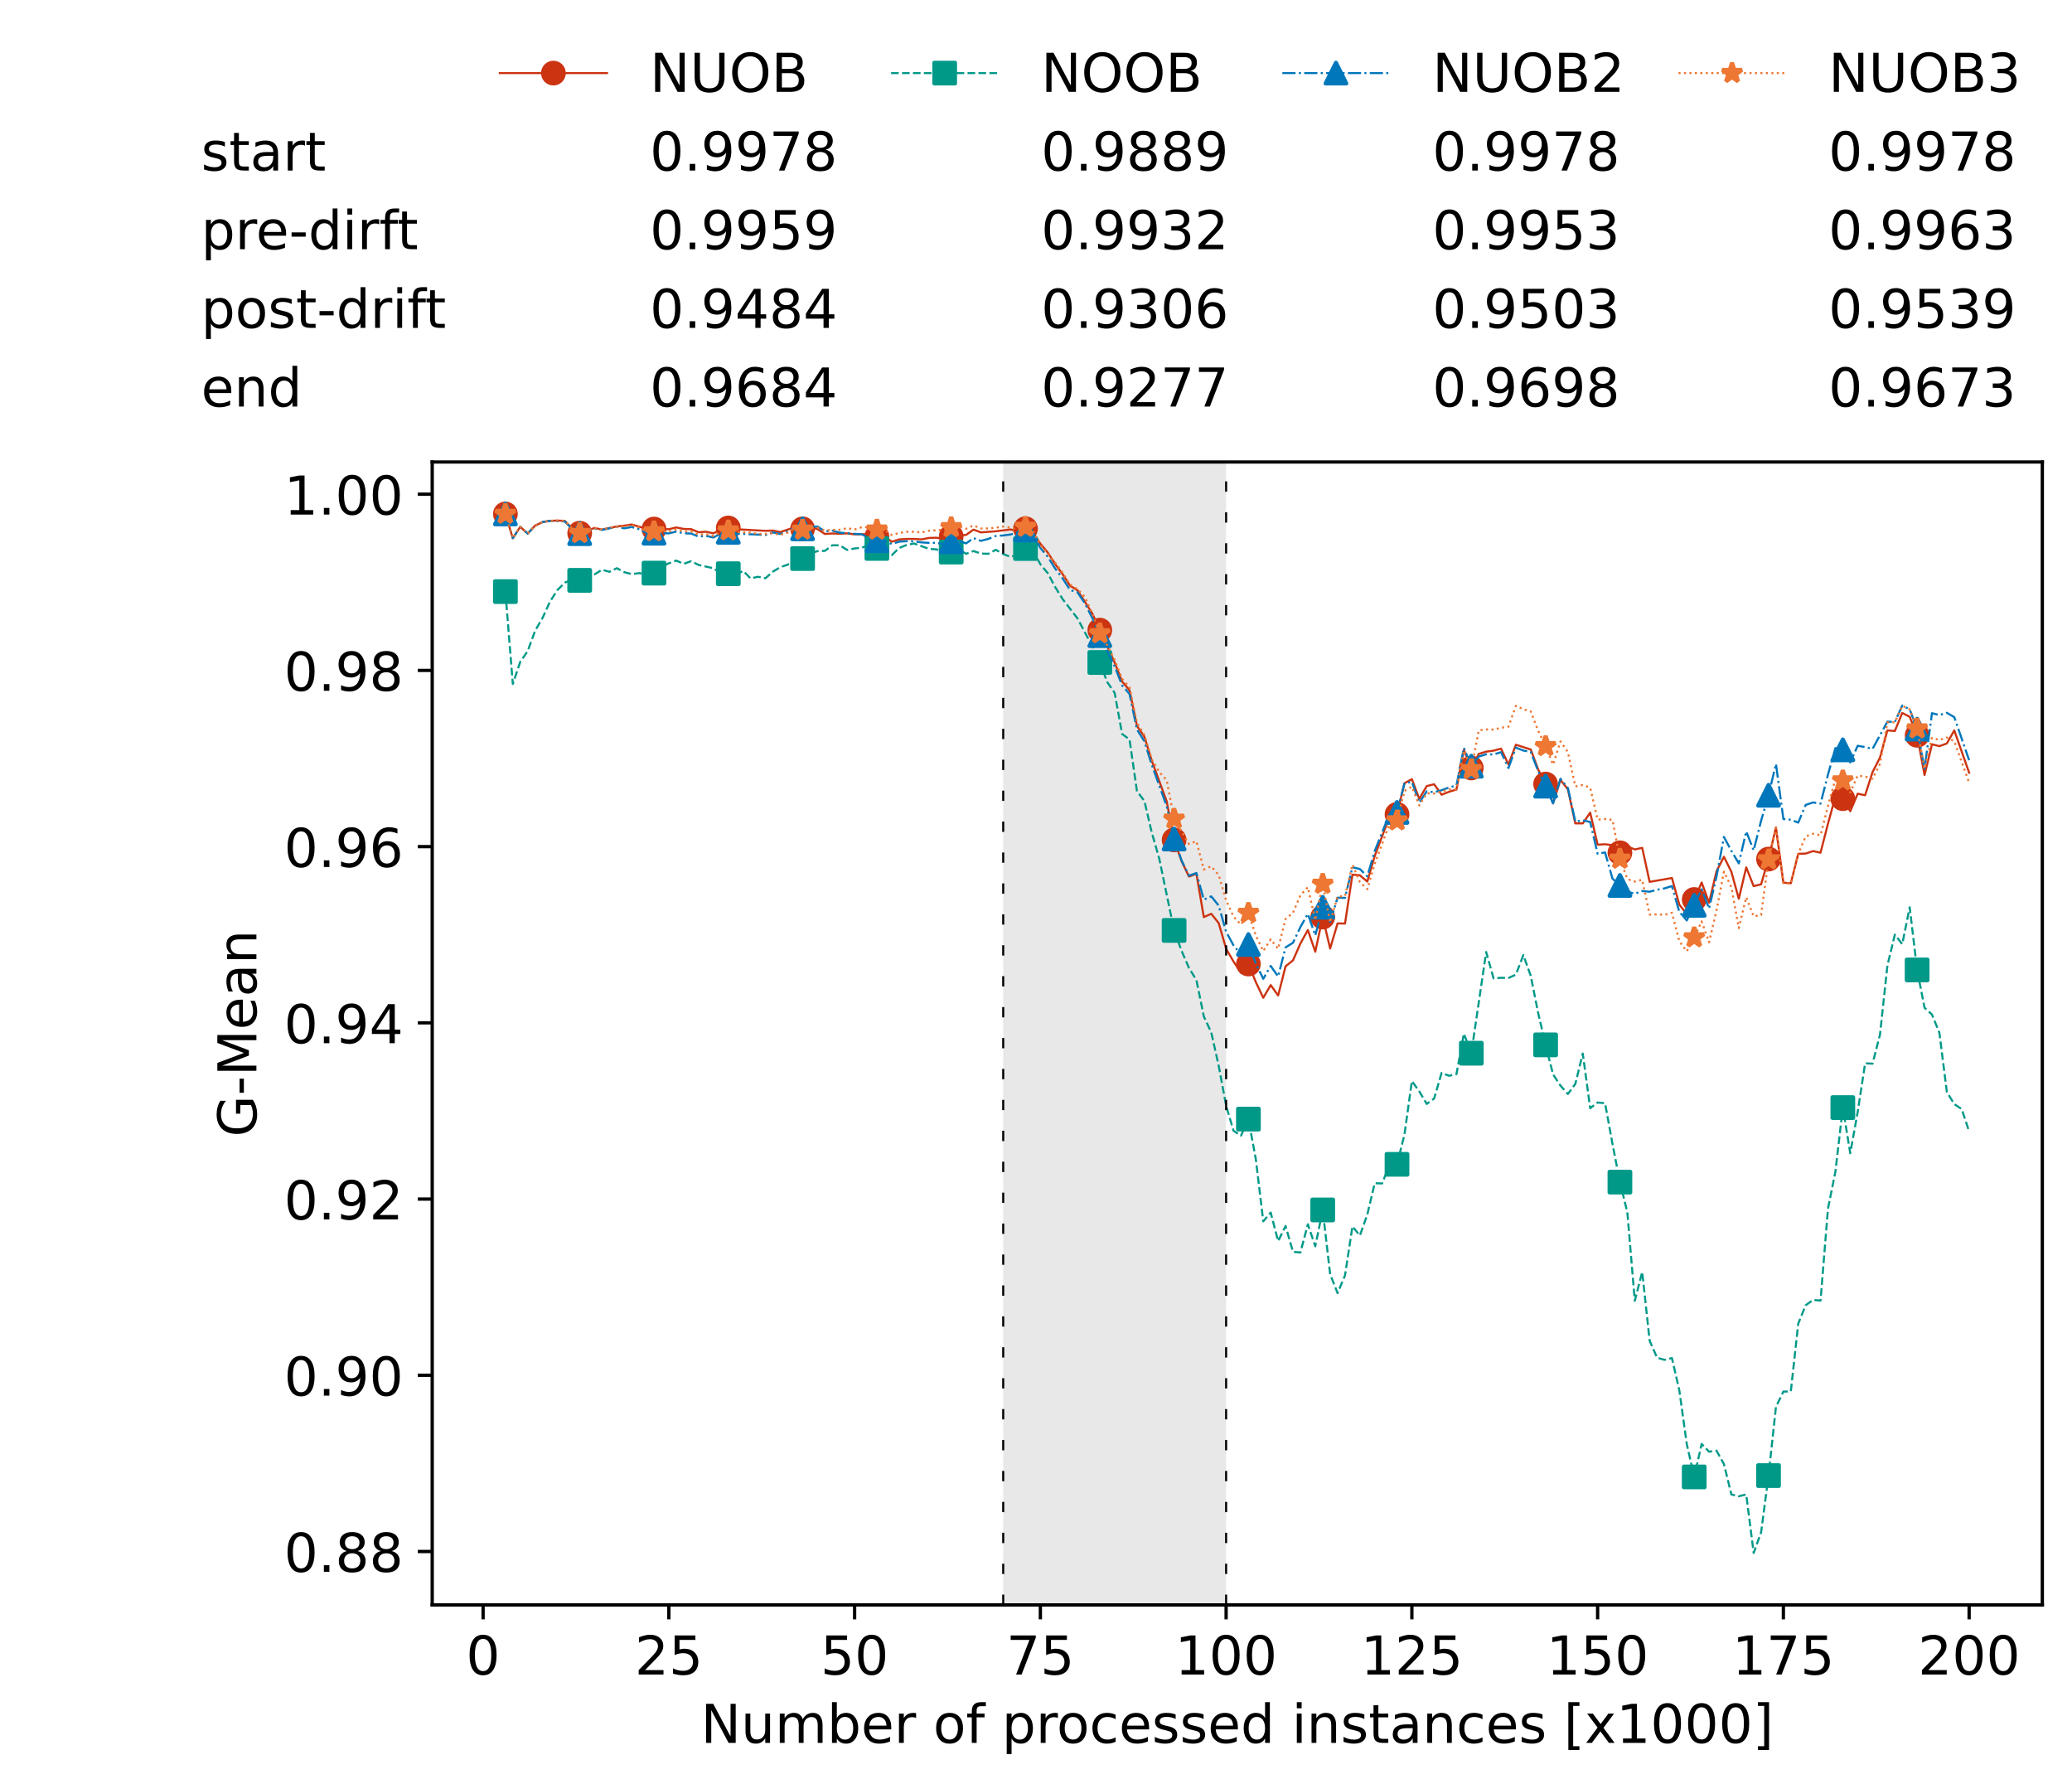 <?xml version="1.0" encoding="utf-8" standalone="no"?>
<!DOCTYPE svg PUBLIC "-//W3C//DTD SVG 1.1//EN"
  "http://www.w3.org/Graphics/SVG/1.1/DTD/svg11.dtd">
<!-- Created with matplotlib (https://matplotlib.org/) -->
<svg height="432.615pt" version="1.1" viewBox="0 0 502.65 432.615" width="502.65pt" xmlns="http://www.w3.org/2000/svg" xmlns:xlink="http://www.w3.org/1999/xlink">
 <defs>
  <style type="text/css">*{stroke-linecap:butt;stroke-linejoin:round;}</style>
 </defs>
 <g id="figure_1">
  <g id="patch_1">
   <path d="M 0 432.615 
L 502.65 432.615 
L 502.65 0 
L 0 0 
z
" style="fill:#ffffff;"/>
  </g>
  <g id="axes_1">
   <g id="patch_2">
    <path d="M 104.85 389.252 
L 495.45 389.252 
L 495.45 112.052 
L 104.85 112.052 
z
" style="fill:#ffffff;"/>
   </g>
   <g id="patch_3">
    <path clip-path="url(#p547af3c4a5)" d="M 297.446 389.252 
L 297.446 112.052 
L 243.372 112.052 
L 243.372 389.252 
z
" style="fill:#d3d3d3;opacity:0.5;"/>
   </g>
   <g id="matplotlib.axis_1">
    <g id="xtick_1">
     <g id="line2d_1">
      <defs>
       <path d="M 0 0 
L 0 3.5 
" id="m3fc2601f50" style="stroke:#000000;stroke-width:0.8;"/>
      </defs>
      <g>
       <use style="stroke:#000000;stroke-width:0.8;" x="117.197" xlink:href="#m3fc2601f50" y="389.252"/>
      </g>
     </g>
     <g id="text_1">
      <!-- 0 -->
      <g transform="translate(113.061 406.13)scale(0.13 -0.13)">
       <defs>
        <path d="M 31.781 66.406 
Q 24.172 66.406 20.328 58.906 
Q 16.5 51.422 16.5 36.375 
Q 16.5 21.391 20.328 13.891 
Q 24.172 6.391 31.781 6.391 
Q 39.453 6.391 43.281 13.891 
Q 47.125 21.391 47.125 36.375 
Q 47.125 51.422 43.281 58.906 
Q 39.453 66.406 31.781 66.406 
z
M 31.781 74.219 
Q 44.047 74.219 50.516 64.516 
Q 56.984 54.828 56.984 36.375 
Q 56.984 17.969 50.516 8.266 
Q 44.047 -1.422 31.781 -1.422 
Q 19.531 -1.422 13.062 8.266 
Q 6.594 17.969 6.594 36.375 
Q 6.594 54.828 13.062 64.516 
Q 19.531 74.219 31.781 74.219 
z
" id="DejaVuSans-48"/>
       </defs>
       <use xlink:href="#DejaVuSans-48"/>
      </g>
     </g>
    </g>
    <g id="xtick_2">
     <g id="line2d_2">
      <g>
       <use style="stroke:#000000;stroke-width:0.8;" x="162.259" xlink:href="#m3fc2601f50" y="389.252"/>
      </g>
     </g>
     <g id="text_2">
      <!-- 25 -->
      <g transform="translate(153.988 406.13)scale(0.13 -0.13)">
       <defs>
        <path d="M 19.188 8.297 
L 53.609 8.297 
L 53.609 0 
L 7.328 0 
L 7.328 8.297 
Q 12.938 14.109 22.625 23.891 
Q 32.328 33.688 34.812 36.531 
Q 39.547 41.844 41.422 45.531 
Q 43.312 49.219 43.312 52.781 
Q 43.312 58.594 39.234 62.25 
Q 35.156 65.922 28.609 65.922 
Q 23.969 65.922 18.812 64.312 
Q 13.672 62.703 7.812 59.422 
L 7.812 69.391 
Q 13.766 71.781 18.938 73 
Q 24.125 74.219 28.422 74.219 
Q 39.75 74.219 46.484 68.547 
Q 53.219 62.891 53.219 53.422 
Q 53.219 48.922 51.531 44.891 
Q 49.859 40.875 45.406 35.406 
Q 44.188 33.984 37.641 27.219 
Q 31.109 20.453 19.188 8.297 
z
" id="DejaVuSans-50"/>
        <path d="M 10.797 72.906 
L 49.516 72.906 
L 49.516 64.594 
L 19.828 64.594 
L 19.828 46.734 
Q 21.969 47.469 24.109 47.828 
Q 26.266 48.188 28.422 48.188 
Q 40.625 48.188 47.75 41.5 
Q 54.891 34.812 54.891 23.391 
Q 54.891 11.625 47.562 5.094 
Q 40.234 -1.422 26.906 -1.422 
Q 22.312 -1.422 17.547 -0.641 
Q 12.797 0.141 7.719 1.703 
L 7.719 11.625 
Q 12.109 9.234 16.797 8.062 
Q 21.484 6.891 26.703 6.891 
Q 35.156 6.891 40.078 11.328 
Q 45.016 15.766 45.016 23.391 
Q 45.016 31 40.078 35.438 
Q 35.156 39.891 26.703 39.891 
Q 22.75 39.891 18.812 39.016 
Q 14.891 38.141 10.797 36.281 
z
" id="DejaVuSans-53"/>
       </defs>
       <use xlink:href="#DejaVuSans-50"/>
       <use x="63.623" xlink:href="#DejaVuSans-53"/>
      </g>
     </g>
    </g>
    <g id="xtick_3">
     <g id="line2d_3">
      <g>
       <use style="stroke:#000000;stroke-width:0.8;" x="207.322" xlink:href="#m3fc2601f50" y="389.252"/>
      </g>
     </g>
     <g id="text_3">
      <!-- 50 -->
      <g transform="translate(199.05 406.13)scale(0.13 -0.13)">
       <use xlink:href="#DejaVuSans-53"/>
       <use x="63.623" xlink:href="#DejaVuSans-48"/>
      </g>
     </g>
    </g>
    <g id="xtick_4">
     <g id="line2d_4">
      <g>
       <use style="stroke:#000000;stroke-width:0.8;" x="252.384" xlink:href="#m3fc2601f50" y="389.252"/>
      </g>
     </g>
     <g id="text_4">
      <!-- 75 -->
      <g transform="translate(244.113 406.13)scale(0.13 -0.13)">
       <defs>
        <path d="M 8.203 72.906 
L 55.078 72.906 
L 55.078 68.703 
L 28.609 0 
L 18.312 0 
L 43.219 64.594 
L 8.203 64.594 
z
" id="DejaVuSans-55"/>
       </defs>
       <use xlink:href="#DejaVuSans-55"/>
       <use x="63.623" xlink:href="#DejaVuSans-53"/>
      </g>
     </g>
    </g>
    <g id="xtick_5">
     <g id="line2d_5">
      <g>
       <use style="stroke:#000000;stroke-width:0.8;" x="297.446" xlink:href="#m3fc2601f50" y="389.252"/>
      </g>
     </g>
     <g id="text_5">
      <!-- 100 -->
      <g transform="translate(285.039 406.13)scale(0.13 -0.13)">
       <defs>
        <path d="M 12.406 8.297 
L 28.516 8.297 
L 28.516 63.922 
L 10.984 60.406 
L 10.984 69.391 
L 28.422 72.906 
L 38.281 72.906 
L 38.281 8.297 
L 54.391 8.297 
L 54.391 0 
L 12.406 0 
z
" id="DejaVuSans-49"/>
       </defs>
       <use xlink:href="#DejaVuSans-49"/>
       <use x="63.623" xlink:href="#DejaVuSans-48"/>
       <use x="127.246" xlink:href="#DejaVuSans-48"/>
      </g>
     </g>
    </g>
    <g id="xtick_6">
     <g id="line2d_6">
      <g>
       <use style="stroke:#000000;stroke-width:0.8;" x="342.509" xlink:href="#m3fc2601f50" y="389.252"/>
      </g>
     </g>
     <g id="text_6">
      <!-- 125 -->
      <g transform="translate(330.102 406.13)scale(0.13 -0.13)">
       <use xlink:href="#DejaVuSans-49"/>
       <use x="63.623" xlink:href="#DejaVuSans-50"/>
       <use x="127.246" xlink:href="#DejaVuSans-53"/>
      </g>
     </g>
    </g>
    <g id="xtick_7">
     <g id="line2d_7">
      <g>
       <use style="stroke:#000000;stroke-width:0.8;" x="387.571" xlink:href="#m3fc2601f50" y="389.252"/>
      </g>
     </g>
     <g id="text_7">
      <!-- 150 -->
      <g transform="translate(375.164 406.13)scale(0.13 -0.13)">
       <use xlink:href="#DejaVuSans-49"/>
       <use x="63.623" xlink:href="#DejaVuSans-53"/>
       <use x="127.246" xlink:href="#DejaVuSans-48"/>
      </g>
     </g>
    </g>
    <g id="xtick_8">
     <g id="line2d_8">
      <g>
       <use style="stroke:#000000;stroke-width:0.8;" x="432.633" xlink:href="#m3fc2601f50" y="389.252"/>
      </g>
     </g>
     <g id="text_8">
      <!-- 175 -->
      <g transform="translate(420.226 406.13)scale(0.13 -0.13)">
       <use xlink:href="#DejaVuSans-49"/>
       <use x="63.623" xlink:href="#DejaVuSans-55"/>
       <use x="127.246" xlink:href="#DejaVuSans-53"/>
      </g>
     </g>
    </g>
    <g id="xtick_9">
     <g id="line2d_9">
      <g>
       <use style="stroke:#000000;stroke-width:0.8;" x="477.695" xlink:href="#m3fc2601f50" y="389.252"/>
      </g>
     </g>
     <g id="text_9">
      <!-- 200 -->
      <g transform="translate(465.289 406.13)scale(0.13 -0.13)">
       <use xlink:href="#DejaVuSans-50"/>
       <use x="63.623" xlink:href="#DejaVuSans-48"/>
       <use x="127.246" xlink:href="#DejaVuSans-48"/>
      </g>
     </g>
    </g>
    <g id="text_10">
     <!-- Number of processed instances [x1000] -->
     <g transform="translate(170.025 422.711)scale(0.13 -0.13)">
      <defs>
       <path d="M 9.812 72.906 
L 23.094 72.906 
L 55.422 11.922 
L 55.422 72.906 
L 64.984 72.906 
L 64.984 0 
L 51.703 0 
L 19.391 60.984 
L 19.391 0 
L 9.812 0 
z
" id="DejaVuSans-78"/>
       <path d="M 8.5 21.578 
L 8.5 54.688 
L 17.484 54.688 
L 17.484 21.922 
Q 17.484 14.156 20.5 10.266 
Q 23.531 6.391 29.594 6.391 
Q 36.859 6.391 41.078 11.031 
Q 45.312 15.672 45.312 23.688 
L 45.312 54.688 
L 54.297 54.688 
L 54.297 0 
L 45.312 0 
L 45.312 8.406 
Q 42.047 3.422 37.719 1 
Q 33.406 -1.422 27.688 -1.422 
Q 18.266 -1.422 13.375 4.438 
Q 8.5 10.297 8.5 21.578 
z
M 31.109 56 
z
" id="DejaVuSans-117"/>
       <path d="M 52 44.188 
Q 55.375 50.25 60.062 53.125 
Q 64.75 56 71.094 56 
Q 79.641 56 84.281 50.016 
Q 88.922 44.047 88.922 33.016 
L 88.922 0 
L 79.891 0 
L 79.891 32.719 
Q 79.891 40.578 77.094 44.375 
Q 74.312 48.188 68.609 48.188 
Q 61.625 48.188 57.562 43.547 
Q 53.516 38.922 53.516 30.906 
L 53.516 0 
L 44.484 0 
L 44.484 32.719 
Q 44.484 40.625 41.703 44.406 
Q 38.922 48.188 33.109 48.188 
Q 26.219 48.188 22.156 43.531 
Q 18.109 38.875 18.109 30.906 
L 18.109 0 
L 9.078 0 
L 9.078 54.688 
L 18.109 54.688 
L 18.109 46.188 
Q 21.188 51.219 25.484 53.609 
Q 29.781 56 35.688 56 
Q 41.656 56 45.828 52.969 
Q 50 49.953 52 44.188 
z
" id="DejaVuSans-109"/>
       <path d="M 48.688 27.297 
Q 48.688 37.203 44.609 42.844 
Q 40.531 48.484 33.406 48.484 
Q 26.266 48.484 22.188 42.844 
Q 18.109 37.203 18.109 27.297 
Q 18.109 17.391 22.188 11.75 
Q 26.266 6.109 33.406 6.109 
Q 40.531 6.109 44.609 11.75 
Q 48.688 17.391 48.688 27.297 
z
M 18.109 46.391 
Q 20.953 51.266 25.266 53.625 
Q 29.594 56 35.594 56 
Q 45.562 56 51.781 48.094 
Q 58.016 40.188 58.016 27.297 
Q 58.016 14.406 51.781 6.484 
Q 45.562 -1.422 35.594 -1.422 
Q 29.594 -1.422 25.266 0.953 
Q 20.953 3.328 18.109 8.203 
L 18.109 0 
L 9.078 0 
L 9.078 75.984 
L 18.109 75.984 
z
" id="DejaVuSans-98"/>
       <path d="M 56.203 29.594 
L 56.203 25.203 
L 14.891 25.203 
Q 15.484 15.922 20.484 11.062 
Q 25.484 6.203 34.422 6.203 
Q 39.594 6.203 44.453 7.469 
Q 49.312 8.734 54.109 11.281 
L 54.109 2.781 
Q 49.266 0.734 44.188 -0.344 
Q 39.109 -1.422 33.891 -1.422 
Q 20.797 -1.422 13.156 6.188 
Q 5.516 13.812 5.516 26.812 
Q 5.516 40.234 12.766 48.109 
Q 20.016 56 32.328 56 
Q 43.359 56 49.781 48.891 
Q 56.203 41.797 56.203 29.594 
z
M 47.219 32.234 
Q 47.125 39.594 43.094 43.984 
Q 39.062 48.391 32.422 48.391 
Q 24.906 48.391 20.391 44.141 
Q 15.875 39.891 15.188 32.172 
z
" id="DejaVuSans-101"/>
       <path d="M 41.109 46.297 
Q 39.594 47.172 37.812 47.578 
Q 36.031 48 33.891 48 
Q 26.266 48 22.188 43.047 
Q 18.109 38.094 18.109 28.812 
L 18.109 0 
L 9.078 0 
L 9.078 54.688 
L 18.109 54.688 
L 18.109 46.188 
Q 20.953 51.172 25.484 53.578 
Q 30.031 56 36.531 56 
Q 37.453 56 38.578 55.875 
Q 39.703 55.766 41.062 55.516 
z
" id="DejaVuSans-114"/>
       <path id="DejaVuSans-32"/>
       <path d="M 30.609 48.391 
Q 23.391 48.391 19.188 42.75 
Q 14.984 37.109 14.984 27.297 
Q 14.984 17.484 19.156 11.844 
Q 23.344 6.203 30.609 6.203 
Q 37.797 6.203 41.984 11.859 
Q 46.188 17.531 46.188 27.297 
Q 46.188 37.016 41.984 42.703 
Q 37.797 48.391 30.609 48.391 
z
M 30.609 56 
Q 42.328 56 49.016 48.375 
Q 55.719 40.766 55.719 27.297 
Q 55.719 13.875 49.016 6.219 
Q 42.328 -1.422 30.609 -1.422 
Q 18.844 -1.422 12.172 6.219 
Q 5.516 13.875 5.516 27.297 
Q 5.516 40.766 12.172 48.375 
Q 18.844 56 30.609 56 
z
" id="DejaVuSans-111"/>
       <path d="M 37.109 75.984 
L 37.109 68.5 
L 28.516 68.5 
Q 23.688 68.5 21.797 66.547 
Q 19.922 64.594 19.922 59.516 
L 19.922 54.688 
L 34.719 54.688 
L 34.719 47.703 
L 19.922 47.703 
L 19.922 0 
L 10.891 0 
L 10.891 47.703 
L 2.297 47.703 
L 2.297 54.688 
L 10.891 54.688 
L 10.891 58.5 
Q 10.891 67.625 15.141 71.797 
Q 19.391 75.984 28.609 75.984 
z
" id="DejaVuSans-102"/>
       <path d="M 18.109 8.203 
L 18.109 -20.797 
L 9.078 -20.797 
L 9.078 54.688 
L 18.109 54.688 
L 18.109 46.391 
Q 20.953 51.266 25.266 53.625 
Q 29.594 56 35.594 56 
Q 45.562 56 51.781 48.094 
Q 58.016 40.188 58.016 27.297 
Q 58.016 14.406 51.781 6.484 
Q 45.562 -1.422 35.594 -1.422 
Q 29.594 -1.422 25.266 0.953 
Q 20.953 3.328 18.109 8.203 
z
M 48.688 27.297 
Q 48.688 37.203 44.609 42.844 
Q 40.531 48.484 33.406 48.484 
Q 26.266 48.484 22.188 42.844 
Q 18.109 37.203 18.109 27.297 
Q 18.109 17.391 22.188 11.75 
Q 26.266 6.109 33.406 6.109 
Q 40.531 6.109 44.609 11.75 
Q 48.688 17.391 48.688 27.297 
z
" id="DejaVuSans-112"/>
       <path d="M 48.781 52.594 
L 48.781 44.188 
Q 44.969 46.297 41.141 47.344 
Q 37.312 48.391 33.406 48.391 
Q 24.656 48.391 19.812 42.844 
Q 14.984 37.312 14.984 27.297 
Q 14.984 17.281 19.812 11.734 
Q 24.656 6.203 33.406 6.203 
Q 37.312 6.203 41.141 7.25 
Q 44.969 8.297 48.781 10.406 
L 48.781 2.094 
Q 45.016 0.344 40.984 -0.531 
Q 36.969 -1.422 32.422 -1.422 
Q 20.062 -1.422 12.781 6.344 
Q 5.516 14.109 5.516 27.297 
Q 5.516 40.672 12.859 48.328 
Q 20.219 56 33.016 56 
Q 37.156 56 41.109 55.141 
Q 45.062 54.297 48.781 52.594 
z
" id="DejaVuSans-99"/>
       <path d="M 44.281 53.078 
L 44.281 44.578 
Q 40.484 46.531 36.375 47.5 
Q 32.281 48.484 27.875 48.484 
Q 21.188 48.484 17.844 46.438 
Q 14.5 44.391 14.5 40.281 
Q 14.5 37.156 16.891 35.375 
Q 19.281 33.594 26.516 31.984 
L 29.594 31.297 
Q 39.156 29.25 43.188 25.516 
Q 47.219 21.781 47.219 15.094 
Q 47.219 7.469 41.188 3.016 
Q 35.156 -1.422 24.609 -1.422 
Q 20.219 -1.422 15.453 -0.562 
Q 10.688 0.297 5.422 2 
L 5.422 11.281 
Q 10.406 8.688 15.234 7.391 
Q 20.062 6.109 24.812 6.109 
Q 31.156 6.109 34.562 8.281 
Q 37.984 10.453 37.984 14.406 
Q 37.984 18.062 35.516 20.016 
Q 33.062 21.969 24.703 23.781 
L 21.578 24.516 
Q 13.234 26.266 9.516 29.906 
Q 5.812 33.547 5.812 39.891 
Q 5.812 47.609 11.281 51.797 
Q 16.75 56 26.812 56 
Q 31.781 56 36.172 55.266 
Q 40.578 54.547 44.281 53.078 
z
" id="DejaVuSans-115"/>
       <path d="M 45.406 46.391 
L 45.406 75.984 
L 54.391 75.984 
L 54.391 0 
L 45.406 0 
L 45.406 8.203 
Q 42.578 3.328 38.25 0.953 
Q 33.938 -1.422 27.875 -1.422 
Q 17.969 -1.422 11.734 6.484 
Q 5.516 14.406 5.516 27.297 
Q 5.516 40.188 11.734 48.094 
Q 17.969 56 27.875 56 
Q 33.938 56 38.25 53.625 
Q 42.578 51.266 45.406 46.391 
z
M 14.797 27.297 
Q 14.797 17.391 18.875 11.75 
Q 22.953 6.109 30.078 6.109 
Q 37.203 6.109 41.297 11.75 
Q 45.406 17.391 45.406 27.297 
Q 45.406 37.203 41.297 42.844 
Q 37.203 48.484 30.078 48.484 
Q 22.953 48.484 18.875 42.844 
Q 14.797 37.203 14.797 27.297 
z
" id="DejaVuSans-100"/>
       <path d="M 9.422 54.688 
L 18.406 54.688 
L 18.406 0 
L 9.422 0 
z
M 9.422 75.984 
L 18.406 75.984 
L 18.406 64.594 
L 9.422 64.594 
z
" id="DejaVuSans-105"/>
       <path d="M 54.891 33.016 
L 54.891 0 
L 45.906 0 
L 45.906 32.719 
Q 45.906 40.484 42.875 44.328 
Q 39.844 48.188 33.797 48.188 
Q 26.516 48.188 22.312 43.547 
Q 18.109 38.922 18.109 30.906 
L 18.109 0 
L 9.078 0 
L 9.078 54.688 
L 18.109 54.688 
L 18.109 46.188 
Q 21.344 51.125 25.703 53.562 
Q 30.078 56 35.797 56 
Q 45.219 56 50.047 50.172 
Q 54.891 44.344 54.891 33.016 
z
" id="DejaVuSans-110"/>
       <path d="M 18.312 70.219 
L 18.312 54.688 
L 36.812 54.688 
L 36.812 47.703 
L 18.312 47.703 
L 18.312 18.016 
Q 18.312 11.328 20.141 9.422 
Q 21.969 7.516 27.594 7.516 
L 36.812 7.516 
L 36.812 0 
L 27.594 0 
Q 17.188 0 13.234 3.875 
Q 9.281 7.766 9.281 18.016 
L 9.281 47.703 
L 2.688 47.703 
L 2.688 54.688 
L 9.281 54.688 
L 9.281 70.219 
z
" id="DejaVuSans-116"/>
       <path d="M 34.281 27.484 
Q 23.391 27.484 19.188 25 
Q 14.984 22.516 14.984 16.5 
Q 14.984 11.719 18.141 8.906 
Q 21.297 6.109 26.703 6.109 
Q 34.188 6.109 38.703 11.406 
Q 43.219 16.703 43.219 25.484 
L 43.219 27.484 
z
M 52.203 31.203 
L 52.203 0 
L 43.219 0 
L 43.219 8.297 
Q 40.141 3.328 35.547 0.953 
Q 30.953 -1.422 24.312 -1.422 
Q 15.922 -1.422 10.953 3.297 
Q 6 8.016 6 15.922 
Q 6 25.141 12.172 29.828 
Q 18.359 34.516 30.609 34.516 
L 43.219 34.516 
L 43.219 35.406 
Q 43.219 41.609 39.141 45 
Q 35.062 48.391 27.688 48.391 
Q 23 48.391 18.547 47.266 
Q 14.109 46.141 10.016 43.891 
L 10.016 52.203 
Q 14.938 54.109 19.578 55.047 
Q 24.219 56 28.609 56 
Q 40.484 56 46.344 49.844 
Q 52.203 43.703 52.203 31.203 
z
" id="DejaVuSans-97"/>
       <path d="M 8.594 75.984 
L 29.297 75.984 
L 29.297 69 
L 17.578 69 
L 17.578 -6.203 
L 29.297 -6.203 
L 29.297 -13.188 
L 8.594 -13.188 
z
" id="DejaVuSans-91"/>
       <path d="M 54.891 54.688 
L 35.109 28.078 
L 55.906 0 
L 45.312 0 
L 29.391 21.484 
L 13.484 0 
L 2.875 0 
L 24.125 28.609 
L 4.688 54.688 
L 15.281 54.688 
L 29.781 35.203 
L 44.281 54.688 
z
" id="DejaVuSans-120"/>
       <path d="M 30.422 75.984 
L 30.422 -13.188 
L 9.719 -13.188 
L 9.719 -6.203 
L 21.391 -6.203 
L 21.391 69 
L 9.719 69 
L 9.719 75.984 
z
" id="DejaVuSans-93"/>
      </defs>
      <use xlink:href="#DejaVuSans-78"/>
      <use x="74.805" xlink:href="#DejaVuSans-117"/>
      <use x="138.184" xlink:href="#DejaVuSans-109"/>
      <use x="235.596" xlink:href="#DejaVuSans-98"/>
      <use x="299.072" xlink:href="#DejaVuSans-101"/>
      <use x="360.596" xlink:href="#DejaVuSans-114"/>
      <use x="401.709" xlink:href="#DejaVuSans-32"/>
      <use x="433.496" xlink:href="#DejaVuSans-111"/>
      <use x="494.678" xlink:href="#DejaVuSans-102"/>
      <use x="529.883" xlink:href="#DejaVuSans-32"/>
      <use x="561.67" xlink:href="#DejaVuSans-112"/>
      <use x="625.146" xlink:href="#DejaVuSans-114"/>
      <use x="664.01" xlink:href="#DejaVuSans-111"/>
      <use x="725.191" xlink:href="#DejaVuSans-99"/>
      <use x="780.172" xlink:href="#DejaVuSans-101"/>
      <use x="841.695" xlink:href="#DejaVuSans-115"/>
      <use x="893.795" xlink:href="#DejaVuSans-115"/>
      <use x="945.895" xlink:href="#DejaVuSans-101"/>
      <use x="1007.418" xlink:href="#DejaVuSans-100"/>
      <use x="1070.895" xlink:href="#DejaVuSans-32"/>
      <use x="1102.682" xlink:href="#DejaVuSans-105"/>
      <use x="1130.465" xlink:href="#DejaVuSans-110"/>
      <use x="1193.844" xlink:href="#DejaVuSans-115"/>
      <use x="1245.943" xlink:href="#DejaVuSans-116"/>
      <use x="1285.152" xlink:href="#DejaVuSans-97"/>
      <use x="1346.432" xlink:href="#DejaVuSans-110"/>
      <use x="1409.811" xlink:href="#DejaVuSans-99"/>
      <use x="1464.791" xlink:href="#DejaVuSans-101"/>
      <use x="1526.314" xlink:href="#DejaVuSans-115"/>
      <use x="1578.414" xlink:href="#DejaVuSans-32"/>
      <use x="1610.201" xlink:href="#DejaVuSans-91"/>
      <use x="1649.215" xlink:href="#DejaVuSans-120"/>
      <use x="1708.395" xlink:href="#DejaVuSans-49"/>
      <use x="1772.018" xlink:href="#DejaVuSans-48"/>
      <use x="1835.641" xlink:href="#DejaVuSans-48"/>
      <use x="1899.264" xlink:href="#DejaVuSans-48"/>
      <use x="1962.887" xlink:href="#DejaVuSans-93"/>
     </g>
    </g>
   </g>
   <g id="matplotlib.axis_2">
    <g id="ytick_1">
     <g id="line2d_10">
      <defs>
       <path d="M 0 0 
L -3.5 0 
" id="m6e53d21166" style="stroke:#000000;stroke-width:0.8;"/>
      </defs>
      <g>
       <use style="stroke:#000000;stroke-width:0.8;" x="104.85" xlink:href="#m6e53d21166" y="376.287"/>
      </g>
     </g>
     <g id="text_11">
      <!-- 0.88 -->
      <g transform="translate(68.905 381.226)scale(0.13 -0.13)">
       <defs>
        <path d="M 10.688 12.406 
L 21 12.406 
L 21 0 
L 10.688 0 
z
" id="DejaVuSans-46"/>
        <path d="M 31.781 34.625 
Q 24.75 34.625 20.719 30.859 
Q 16.703 27.094 16.703 20.516 
Q 16.703 13.922 20.719 10.156 
Q 24.75 6.391 31.781 6.391 
Q 38.812 6.391 42.859 10.172 
Q 46.922 13.969 46.922 20.516 
Q 46.922 27.094 42.891 30.859 
Q 38.875 34.625 31.781 34.625 
z
M 21.922 38.812 
Q 15.578 40.375 12.031 44.719 
Q 8.5 49.078 8.5 55.328 
Q 8.5 64.062 14.719 69.141 
Q 20.953 74.219 31.781 74.219 
Q 42.672 74.219 48.875 69.141 
Q 55.078 64.062 55.078 55.328 
Q 55.078 49.078 51.531 44.719 
Q 48 40.375 41.703 38.812 
Q 48.828 37.156 52.797 32.312 
Q 56.781 27.484 56.781 20.516 
Q 56.781 9.906 50.312 4.234 
Q 43.844 -1.422 31.781 -1.422 
Q 19.734 -1.422 13.25 4.234 
Q 6.781 9.906 6.781 20.516 
Q 6.781 27.484 10.781 32.312 
Q 14.797 37.156 21.922 38.812 
z
M 18.312 54.391 
Q 18.312 48.734 21.844 45.562 
Q 25.391 42.391 31.781 42.391 
Q 38.141 42.391 41.719 45.562 
Q 45.312 48.734 45.312 54.391 
Q 45.312 60.062 41.719 63.234 
Q 38.141 66.406 31.781 66.406 
Q 25.391 66.406 21.844 63.234 
Q 18.312 60.062 18.312 54.391 
z
" id="DejaVuSans-56"/>
       </defs>
       <use xlink:href="#DejaVuSans-48"/>
       <use x="63.623" xlink:href="#DejaVuSans-46"/>
       <use x="95.41" xlink:href="#DejaVuSans-56"/>
       <use x="159.033" xlink:href="#DejaVuSans-56"/>
      </g>
     </g>
    </g>
    <g id="ytick_2">
     <g id="line2d_11">
      <g>
       <use style="stroke:#000000;stroke-width:0.8;" x="104.85" xlink:href="#m6e53d21166" y="333.549"/>
      </g>
     </g>
     <g id="text_12">
      <!-- 0.90 -->
      <g transform="translate(68.905 338.488)scale(0.13 -0.13)">
       <defs>
        <path d="M 10.984 1.516 
L 10.984 10.5 
Q 14.703 8.734 18.5 7.812 
Q 22.312 6.891 25.984 6.891 
Q 35.75 6.891 40.891 13.453 
Q 46.047 20.016 46.781 33.406 
Q 43.953 29.203 39.594 26.953 
Q 35.25 24.703 29.984 24.703 
Q 19.047 24.703 12.672 31.312 
Q 6.297 37.938 6.297 49.422 
Q 6.297 60.641 12.938 67.422 
Q 19.578 74.219 30.609 74.219 
Q 43.266 74.219 49.922 64.516 
Q 56.594 54.828 56.594 36.375 
Q 56.594 19.141 48.406 8.859 
Q 40.234 -1.422 26.422 -1.422 
Q 22.703 -1.422 18.891 -0.688 
Q 15.094 0.047 10.984 1.516 
z
M 30.609 32.422 
Q 37.25 32.422 41.125 36.953 
Q 45.016 41.5 45.016 49.422 
Q 45.016 57.281 41.125 61.844 
Q 37.25 66.406 30.609 66.406 
Q 23.969 66.406 20.094 61.844 
Q 16.219 57.281 16.219 49.422 
Q 16.219 41.5 20.094 36.953 
Q 23.969 32.422 30.609 32.422 
z
" id="DejaVuSans-57"/>
       </defs>
       <use xlink:href="#DejaVuSans-48"/>
       <use x="63.623" xlink:href="#DejaVuSans-46"/>
       <use x="95.41" xlink:href="#DejaVuSans-57"/>
       <use x="159.033" xlink:href="#DejaVuSans-48"/>
      </g>
     </g>
    </g>
    <g id="ytick_3">
     <g id="line2d_12">
      <g>
       <use style="stroke:#000000;stroke-width:0.8;" x="104.85" xlink:href="#m6e53d21166" y="290.812"/>
      </g>
     </g>
     <g id="text_13">
      <!-- 0.92 -->
      <g transform="translate(68.905 295.751)scale(0.13 -0.13)">
       <use xlink:href="#DejaVuSans-48"/>
       <use x="63.623" xlink:href="#DejaVuSans-46"/>
       <use x="95.41" xlink:href="#DejaVuSans-57"/>
       <use x="159.033" xlink:href="#DejaVuSans-50"/>
      </g>
     </g>
    </g>
    <g id="ytick_4">
     <g id="line2d_13">
      <g>
       <use style="stroke:#000000;stroke-width:0.8;" x="104.85" xlink:href="#m6e53d21166" y="248.074"/>
      </g>
     </g>
     <g id="text_14">
      <!-- 0.94 -->
      <g transform="translate(68.905 253.013)scale(0.13 -0.13)">
       <defs>
        <path d="M 37.797 64.312 
L 12.891 25.391 
L 37.797 25.391 
z
M 35.203 72.906 
L 47.609 72.906 
L 47.609 25.391 
L 58.016 25.391 
L 58.016 17.188 
L 47.609 17.188 
L 47.609 0 
L 37.797 0 
L 37.797 17.188 
L 4.891 17.188 
L 4.891 26.703 
z
" id="DejaVuSans-52"/>
       </defs>
       <use xlink:href="#DejaVuSans-48"/>
       <use x="63.623" xlink:href="#DejaVuSans-46"/>
       <use x="95.41" xlink:href="#DejaVuSans-57"/>
       <use x="159.033" xlink:href="#DejaVuSans-52"/>
      </g>
     </g>
    </g>
    <g id="ytick_5">
     <g id="line2d_14">
      <g>
       <use style="stroke:#000000;stroke-width:0.8;" x="104.85" xlink:href="#m6e53d21166" y="205.336"/>
      </g>
     </g>
     <g id="text_15">
      <!-- 0.96 -->
      <g transform="translate(68.905 210.275)scale(0.13 -0.13)">
       <defs>
        <path d="M 33.016 40.375 
Q 26.375 40.375 22.484 35.828 
Q 18.609 31.297 18.609 23.391 
Q 18.609 15.531 22.484 10.953 
Q 26.375 6.391 33.016 6.391 
Q 39.656 6.391 43.531 10.953 
Q 47.406 15.531 47.406 23.391 
Q 47.406 31.297 43.531 35.828 
Q 39.656 40.375 33.016 40.375 
z
M 52.594 71.297 
L 52.594 62.312 
Q 48.875 64.062 45.094 64.984 
Q 41.312 65.922 37.594 65.922 
Q 27.828 65.922 22.672 59.328 
Q 17.531 52.734 16.797 39.406 
Q 19.672 43.656 24.016 45.922 
Q 28.375 48.188 33.594 48.188 
Q 44.578 48.188 50.953 41.516 
Q 57.328 34.859 57.328 23.391 
Q 57.328 12.156 50.688 5.359 
Q 44.047 -1.422 33.016 -1.422 
Q 20.359 -1.422 13.672 8.266 
Q 6.984 17.969 6.984 36.375 
Q 6.984 53.656 15.188 63.938 
Q 23.391 74.219 37.203 74.219 
Q 40.922 74.219 44.703 73.484 
Q 48.484 72.75 52.594 71.297 
z
" id="DejaVuSans-54"/>
       </defs>
       <use xlink:href="#DejaVuSans-48"/>
       <use x="63.623" xlink:href="#DejaVuSans-46"/>
       <use x="95.41" xlink:href="#DejaVuSans-57"/>
       <use x="159.033" xlink:href="#DejaVuSans-54"/>
      </g>
     </g>
    </g>
    <g id="ytick_6">
     <g id="line2d_15">
      <g>
       <use style="stroke:#000000;stroke-width:0.8;" x="104.85" xlink:href="#m6e53d21166" y="162.598"/>
      </g>
     </g>
     <g id="text_16">
      <!-- 0.98 -->
      <g transform="translate(68.905 167.537)scale(0.13 -0.13)">
       <use xlink:href="#DejaVuSans-48"/>
       <use x="63.623" xlink:href="#DejaVuSans-46"/>
       <use x="95.41" xlink:href="#DejaVuSans-57"/>
       <use x="159.033" xlink:href="#DejaVuSans-56"/>
      </g>
     </g>
    </g>
    <g id="ytick_7">
     <g id="line2d_16">
      <g>
       <use style="stroke:#000000;stroke-width:0.8;" x="104.85" xlink:href="#m6e53d21166" y="119.861"/>
      </g>
     </g>
     <g id="text_17">
      <!-- 1.00 -->
      <g transform="translate(68.905 124.8)scale(0.13 -0.13)">
       <use xlink:href="#DejaVuSans-49"/>
       <use x="63.623" xlink:href="#DejaVuSans-46"/>
       <use x="95.41" xlink:href="#DejaVuSans-48"/>
       <use x="159.033" xlink:href="#DejaVuSans-48"/>
      </g>
     </g>
    </g>
    <g id="text_18">
     <!-- G-Mean -->
     <g transform="translate(62.201 275.744)rotate(-90)scale(0.13 -0.13)">
      <defs>
       <path d="M 59.516 10.406 
L 59.516 29.984 
L 43.406 29.984 
L 43.406 38.094 
L 69.281 38.094 
L 69.281 6.781 
Q 63.578 2.734 56.688 0.656 
Q 49.812 -1.422 42 -1.422 
Q 24.906 -1.422 15.25 8.562 
Q 5.609 18.562 5.609 36.375 
Q 5.609 54.25 15.25 64.234 
Q 24.906 74.219 42 74.219 
Q 49.125 74.219 55.547 72.453 
Q 61.969 70.703 67.391 67.281 
L 67.391 56.781 
Q 61.922 61.422 55.766 63.766 
Q 49.609 66.109 42.828 66.109 
Q 29.438 66.109 22.719 58.641 
Q 16.016 51.172 16.016 36.375 
Q 16.016 21.625 22.719 14.156 
Q 29.438 6.688 42.828 6.688 
Q 48.047 6.688 52.141 7.594 
Q 56.25 8.5 59.516 10.406 
z
" id="DejaVuSans-71"/>
       <path d="M 4.891 31.391 
L 31.203 31.391 
L 31.203 23.391 
L 4.891 23.391 
z
" id="DejaVuSans-45"/>
       <path d="M 9.812 72.906 
L 24.516 72.906 
L 43.109 23.297 
L 61.812 72.906 
L 76.516 72.906 
L 76.516 0 
L 66.891 0 
L 66.891 64.016 
L 48.094 14.016 
L 38.188 14.016 
L 19.391 64.016 
L 19.391 0 
L 9.812 0 
z
" id="DejaVuSans-77"/>
      </defs>
      <use xlink:href="#DejaVuSans-71"/>
      <use x="77.49" xlink:href="#DejaVuSans-45"/>
      <use x="113.574" xlink:href="#DejaVuSans-77"/>
      <use x="199.854" xlink:href="#DejaVuSans-101"/>
      <use x="261.377" xlink:href="#DejaVuSans-97"/>
      <use x="322.656" xlink:href="#DejaVuSans-110"/>
     </g>
    </g>
   </g>
   <g id="line2d_17"/>
   <g id="line2d_18"/>
   <g id="line2d_19"/>
   <g id="line2d_20"/>
   <g id="line2d_21"/>
   <g id="line2d_22">
    <path clip-path="url(#p547af3c4a5)" d="M 122.605 124.652 
L 124.407 130.528 
L 126.21 127.771 
L 128.012 129.403 
L 129.815 127.494 
L 131.617 126.613 
L 133.419 126.319 
L 135.222 126.257 
L 137.024 126.337 
L 138.827 128.208 
L 140.629 129.321 
L 144.234 128.048 
L 146.037 128.447 
L 149.642 127.672 
L 151.444 127.495 
L 153.247 127.202 
L 156.852 128.258 
L 162.259 128.35 
L 164.062 127.924 
L 165.864 128.279 
L 167.667 128.339 
L 169.469 129.08 
L 171.272 128.96 
L 173.074 129.349 
L 174.877 128.385 
L 176.679 128.043 
L 178.482 128.343 
L 185.692 128.746 
L 187.494 128.685 
L 189.297 129.041 
L 192.902 127.842 
L 194.704 128.264 
L 196.507 127.762 
L 198.309 128.327 
L 200.112 129.501 
L 201.914 129.383 
L 203.717 129.446 
L 205.519 129.36 
L 207.322 129.601 
L 210.927 129.544 
L 212.729 130.107 
L 214.532 130.105 
L 216.334 131.39 
L 218.137 130.828 
L 219.939 130.71 
L 221.742 130.707 
L 223.544 130.825 
L 225.347 130.472 
L 227.149 130.412 
L 228.952 130.691 
L 230.754 130.093 
L 232.557 129.852 
L 234.359 129.74 
L 236.162 128.451 
L 237.964 129.12 
L 241.569 128.853 
L 245.174 128.411 
L 246.976 128.818 
L 248.779 128.229 
L 250.581 129.155 
L 252.384 131.865 
L 254.186 134.025 
L 255.989 136.839 
L 257.791 139.265 
L 259.594 142.078 
L 261.396 143.168 
L 265.001 148.815 
L 270.409 160.703 
L 272.211 165.285 
L 274.014 167.415 
L 275.816 176.055 
L 277.619 178.677 
L 279.421 184.549 
L 283.026 194.339 
L 284.829 203.707 
L 286.631 208.833 
L 288.434 212.603 
L 290.236 211.915 
L 292.039 222.425 
L 293.841 221.629 
L 295.644 223.877 
L 297.446 230.107 
L 299.249 233.222 
L 301.051 235.927 
L 302.854 233.809 
L 304.656 238.201 
L 306.459 241.991 
L 308.261 238.922 
L 310.064 241.439 
L 311.866 234.37 
L 313.669 232.915 
L 315.471 228.83 
L 317.274 225.566 
L 319.076 230.826 
L 320.879 222.421 
L 322.681 230.041 
L 324.484 223.951 
L 326.286 223.997 
L 328.089 212.131 
L 329.891 212.289 
L 331.694 213.807 
L 333.496 207.616 
L 337.101 198.005 
L 338.904 197.511 
L 340.706 189.965 
L 342.509 188.973 
L 344.311 193.755 
L 346.114 190.646 
L 347.916 190.21 
L 349.719 192.75 
L 351.521 192.034 
L 353.324 191.482 
L 355.126 181.882 
L 356.928 186.266 
L 358.731 182.847 
L 360.533 182.299 
L 362.336 182.063 
L 364.138 181.571 
L 365.941 185.421 
L 367.743 180.621 
L 371.348 181.773 
L 373.151 186.631 
L 374.953 190.157 
L 376.756 194.821 
L 378.558 189.149 
L 380.361 191.455 
L 382.163 199.703 
L 383.966 199.694 
L 385.768 197.09 
L 387.571 204.867 
L 389.373 204.761 
L 391.176 204.974 
L 392.978 206.828 
L 394.781 205.297 
L 396.583 206.013 
L 398.386 205.635 
L 400.188 213.881 
L 405.596 212.947 
L 407.398 219.414 
L 409.201 221.67 
L 411.003 218.151 
L 412.806 214.035 
L 414.608 218.945 
L 416.411 211.306 
L 418.213 207.797 
L 420.016 211.439 
L 421.818 217.983 
L 423.621 210.375 
L 425.423 214.918 
L 427.226 214.48 
L 429.028 208.351 
L 430.831 200.683 
L 432.633 214.067 
L 434.436 214.226 
L 436.238 207.072 
L 438.041 207.019 
L 439.843 206.419 
L 441.646 206.808 
L 443.448 199.788 
L 445.251 193.225 
L 447.053 193.707 
L 448.856 196.755 
L 450.658 192.501 
L 452.461 192.878 
L 454.263 187.269 
L 456.066 183.736 
L 457.868 177.145 
L 459.671 177.297 
L 461.473 172.915 
L 463.276 173.849 
L 465.078 178.331 
L 466.881 187.964 
L 468.683 180.519 
L 470.485 180.966 
L 472.288 180.314 
L 474.09 177.158 
L 477.695 187.41 
L 477.695 187.41 
" style="fill:none;stroke:#cc3311;stroke-linecap:square;stroke-width:0.5;"/>
    <defs>
     <path d="M 0 2.5 
C 0.663 2.5 1.299 2.237 1.768 1.768 
C 2.237 1.299 2.5 0.663 2.5 0 
C 2.5 -0.663 2.237 -1.299 1.768 -1.768 
C 1.299 -2.237 0.663 -2.5 0 -2.5 
C -0.663 -2.5 -1.299 -2.237 -1.768 -1.768 
C -2.237 -1.299 -2.5 -0.663 -2.5 0 
C -2.5 0.663 -2.237 1.299 -1.768 1.768 
C -1.299 2.237 -0.663 2.5 0 2.5 
z
" id="me49aa6f106" style="stroke:#cc3311;"/>
    </defs>
    <g clip-path="url(#p547af3c4a5)">
     <use style="fill:#cc3311;stroke:#cc3311;" x="122.605" xlink:href="#me49aa6f106" y="124.652"/>
     <use style="fill:#cc3311;stroke:#cc3311;" x="140.629" xlink:href="#me49aa6f106" y="129.321"/>
     <use style="fill:#cc3311;stroke:#cc3311;" x="158.654" xlink:href="#me49aa6f106" y="128.313"/>
     <use style="fill:#cc3311;stroke:#cc3311;" x="176.679" xlink:href="#me49aa6f106" y="128.043"/>
     <use style="fill:#cc3311;stroke:#cc3311;" x="194.704" xlink:href="#me49aa6f106" y="128.264"/>
     <use style="fill:#cc3311;stroke:#cc3311;" x="212.729" xlink:href="#me49aa6f106" y="130.107"/>
     <use style="fill:#cc3311;stroke:#cc3311;" x="230.754" xlink:href="#me49aa6f106" y="130.093"/>
     <use style="fill:#cc3311;stroke:#cc3311;" x="248.779" xlink:href="#me49aa6f106" y="128.229"/>
     <use style="fill:#cc3311;stroke:#cc3311;" x="266.804" xlink:href="#me49aa6f106" y="152.824"/>
     <use style="fill:#cc3311;stroke:#cc3311;" x="284.829" xlink:href="#me49aa6f106" y="203.707"/>
     <use style="fill:#cc3311;stroke:#cc3311;" x="302.854" xlink:href="#me49aa6f106" y="233.809"/>
     <use style="fill:#cc3311;stroke:#cc3311;" x="320.879" xlink:href="#me49aa6f106" y="222.421"/>
     <use style="fill:#cc3311;stroke:#cc3311;" x="338.904" xlink:href="#me49aa6f106" y="197.511"/>
     <use style="fill:#cc3311;stroke:#cc3311;" x="356.928" xlink:href="#me49aa6f106" y="186.266"/>
     <use style="fill:#cc3311;stroke:#cc3311;" x="374.953" xlink:href="#me49aa6f106" y="190.157"/>
     <use style="fill:#cc3311;stroke:#cc3311;" x="392.978" xlink:href="#me49aa6f106" y="206.828"/>
     <use style="fill:#cc3311;stroke:#cc3311;" x="411.003" xlink:href="#me49aa6f106" y="218.151"/>
     <use style="fill:#cc3311;stroke:#cc3311;" x="429.028" xlink:href="#me49aa6f106" y="208.351"/>
     <use style="fill:#cc3311;stroke:#cc3311;" x="447.053" xlink:href="#me49aa6f106" y="193.707"/>
     <use style="fill:#cc3311;stroke:#cc3311;" x="465.078" xlink:href="#me49aa6f106" y="178.331"/>
    </g>
   </g>
   <g id="line2d_23"/>
   <g id="line2d_24"/>
   <g id="line2d_25"/>
   <g id="line2d_26"/>
   <g id="line2d_27">
    <path clip-path="url(#p547af3c4a5)" d="M 122.605 143.484 
L 124.407 165.888 
L 126.21 160.508 
L 128.012 157.911 
L 129.815 152.969 
L 131.617 149.869 
L 133.419 145.917 
L 135.222 143.107 
L 137.024 141.315 
L 138.827 140.544 
L 140.629 140.754 
L 142.432 139.111 
L 144.234 139.309 
L 146.037 138.17 
L 147.839 138.681 
L 149.642 137.806 
L 151.444 138.771 
L 153.247 139.249 
L 155.049 139.007 
L 156.852 139.259 
L 158.654 139 
L 160.457 137.515 
L 162.259 136.614 
L 164.062 135.959 
L 165.864 136.762 
L 167.667 136.096 
L 169.469 137.013 
L 173.074 137.822 
L 174.877 139.033 
L 176.679 139.143 
L 178.482 139.383 
L 180.284 138.465 
L 182.087 140.281 
L 183.889 139.889 
L 185.692 140.242 
L 187.494 138.644 
L 189.297 137.563 
L 191.099 136.942 
L 192.902 135.791 
L 194.704 135.469 
L 196.507 134.263 
L 198.309 133.67 
L 200.112 133.606 
L 201.914 132.254 
L 203.717 132.255 
L 205.519 133.379 
L 207.322 133.017 
L 209.124 132.839 
L 210.927 132.061 
L 212.729 133.013 
L 214.532 133.486 
L 216.334 134.654 
L 218.137 132.899 
L 219.939 132.171 
L 221.742 131.815 
L 225.347 133.119 
L 227.149 133.236 
L 228.952 133.812 
L 230.754 133.896 
L 232.557 133.166 
L 234.359 134.321 
L 236.162 133.647 
L 237.964 134.257 
L 239.767 134.317 
L 241.569 133.349 
L 243.372 134.37 
L 245.174 135.066 
L 246.976 134.534 
L 248.779 133.042 
L 250.581 133.552 
L 252.384 136.858 
L 254.186 139.019 
L 255.989 142.403 
L 257.791 145.313 
L 261.396 149.992 
L 265.001 156.793 
L 266.804 160.672 
L 268.606 165.427 
L 270.409 168.064 
L 272.211 178.004 
L 274.014 179.365 
L 275.816 191.867 
L 277.619 194.271 
L 279.421 201.971 
L 281.224 208.246 
L 284.829 225.657 
L 286.631 230.573 
L 288.434 234.767 
L 290.236 237.697 
L 292.039 246.513 
L 293.841 250.41 
L 295.644 258.481 
L 297.446 268.183 
L 299.249 274.265 
L 301.051 275.445 
L 302.854 271.421 
L 304.656 281.167 
L 306.459 296.216 
L 308.261 294.091 
L 310.064 301.011 
L 311.866 297.351 
L 313.669 303.61 
L 315.471 303.771 
L 317.274 296.934 
L 319.076 302.268 
L 320.879 293.45 
L 322.681 309.039 
L 324.484 313.626 
L 326.286 309.337 
L 328.089 297.446 
L 329.891 299.663 
L 331.694 294.585 
L 333.496 286.977 
L 335.299 287.026 
L 337.101 282.444 
L 338.904 282.39 
L 340.706 275.193 
L 342.509 262.194 
L 344.311 264.704 
L 346.114 267.744 
L 347.916 266.414 
L 349.719 260.216 
L 351.521 260.91 
L 353.324 260.529 
L 355.126 250.695 
L 356.928 255.436 
L 360.533 230.892 
L 362.336 237.31 
L 364.138 237.147 
L 365.941 237.197 
L 367.743 236.374 
L 369.546 231.641 
L 371.348 236.668 
L 373.151 245.727 
L 374.953 253.419 
L 376.756 260.57 
L 378.558 263.303 
L 380.361 265.332 
L 382.163 262.885 
L 383.966 255.524 
L 385.768 268.777 
L 387.571 267.398 
L 389.373 267.561 
L 391.176 277.441 
L 392.978 286.703 
L 394.781 294.033 
L 396.583 315.471 
L 398.386 308.502 
L 400.188 325.178 
L 401.991 329.287 
L 403.793 329.811 
L 405.596 329.375 
L 407.398 337.262 
L 409.201 350.282 
L 411.003 358.201 
L 412.806 350.213 
L 414.608 352.083 
L 416.411 351.842 
L 418.213 355.092 
L 420.016 362.453 
L 421.818 362.896 
L 423.621 362.455 
L 425.423 376.652 
L 427.226 371.666 
L 429.028 357.881 
L 430.831 341.229 
L 432.633 337.494 
L 434.436 337.492 
L 436.238 321.032 
L 438.041 316.572 
L 439.843 315.276 
L 441.646 315.439 
L 443.448 293.154 
L 445.251 284.186 
L 447.053 268.627 
L 448.856 279.695 
L 450.658 269.682 
L 452.461 257.881 
L 454.263 257.976 
L 456.066 250.94 
L 457.868 234.184 
L 459.671 226.681 
L 461.473 228.99 
L 463.276 220.046 
L 465.078 235.24 
L 466.881 244.408 
L 468.683 246.063 
L 470.485 250.5 
L 472.288 264.838 
L 474.09 267.787 
L 475.893 268.979 
L 477.695 274.44 
L 477.695 274.44 
" style="fill:none;stroke:#009988;stroke-dasharray:1.85,0.8;stroke-dashoffset:0;stroke-width:0.5;"/>
    <defs>
     <path d="M -2.5 2.5 
L 2.5 2.5 
L 2.5 -2.5 
L -2.5 -2.5 
z
" id="mccd61dbe2b" style="stroke:#009988;stroke-linejoin:miter;"/>
    </defs>
    <g clip-path="url(#p547af3c4a5)">
     <use style="fill:#009988;stroke:#009988;stroke-linejoin:miter;" x="122.605" xlink:href="#mccd61dbe2b" y="143.484"/>
     <use style="fill:#009988;stroke:#009988;stroke-linejoin:miter;" x="140.629" xlink:href="#mccd61dbe2b" y="140.754"/>
     <use style="fill:#009988;stroke:#009988;stroke-linejoin:miter;" x="158.654" xlink:href="#mccd61dbe2b" y="139"/>
     <use style="fill:#009988;stroke:#009988;stroke-linejoin:miter;" x="176.679" xlink:href="#mccd61dbe2b" y="139.143"/>
     <use style="fill:#009988;stroke:#009988;stroke-linejoin:miter;" x="194.704" xlink:href="#mccd61dbe2b" y="135.469"/>
     <use style="fill:#009988;stroke:#009988;stroke-linejoin:miter;" x="212.729" xlink:href="#mccd61dbe2b" y="133.013"/>
     <use style="fill:#009988;stroke:#009988;stroke-linejoin:miter;" x="230.754" xlink:href="#mccd61dbe2b" y="133.896"/>
     <use style="fill:#009988;stroke:#009988;stroke-linejoin:miter;" x="248.779" xlink:href="#mccd61dbe2b" y="133.042"/>
     <use style="fill:#009988;stroke:#009988;stroke-linejoin:miter;" x="266.804" xlink:href="#mccd61dbe2b" y="160.672"/>
     <use style="fill:#009988;stroke:#009988;stroke-linejoin:miter;" x="284.829" xlink:href="#mccd61dbe2b" y="225.657"/>
     <use style="fill:#009988;stroke:#009988;stroke-linejoin:miter;" x="302.854" xlink:href="#mccd61dbe2b" y="271.421"/>
     <use style="fill:#009988;stroke:#009988;stroke-linejoin:miter;" x="320.879" xlink:href="#mccd61dbe2b" y="293.45"/>
     <use style="fill:#009988;stroke:#009988;stroke-linejoin:miter;" x="338.904" xlink:href="#mccd61dbe2b" y="282.39"/>
     <use style="fill:#009988;stroke:#009988;stroke-linejoin:miter;" x="356.928" xlink:href="#mccd61dbe2b" y="255.436"/>
     <use style="fill:#009988;stroke:#009988;stroke-linejoin:miter;" x="374.953" xlink:href="#mccd61dbe2b" y="253.419"/>
     <use style="fill:#009988;stroke:#009988;stroke-linejoin:miter;" x="392.978" xlink:href="#mccd61dbe2b" y="286.703"/>
     <use style="fill:#009988;stroke:#009988;stroke-linejoin:miter;" x="411.003" xlink:href="#mccd61dbe2b" y="358.201"/>
     <use style="fill:#009988;stroke:#009988;stroke-linejoin:miter;" x="429.028" xlink:href="#mccd61dbe2b" y="357.881"/>
     <use style="fill:#009988;stroke:#009988;stroke-linejoin:miter;" x="447.053" xlink:href="#mccd61dbe2b" y="268.627"/>
     <use style="fill:#009988;stroke:#009988;stroke-linejoin:miter;" x="465.078" xlink:href="#mccd61dbe2b" y="235.24"/>
    </g>
   </g>
   <g id="line2d_28"/>
   <g id="line2d_29"/>
   <g id="line2d_30"/>
   <g id="line2d_31"/>
   <g id="line2d_32">
    <path clip-path="url(#p547af3c4a5)" d="M 122.605 124.652 
L 124.407 130.528 
L 126.21 127.771 
L 128.012 129.403 
L 129.815 127.494 
L 131.617 126.613 
L 133.419 126.319 
L 137.024 126.47 
L 138.827 128.328 
L 140.629 129.43 
L 144.234 128.14 
L 146.037 128.532 
L 149.642 127.747 
L 151.444 128.142 
L 153.247 127.813 
L 155.049 128.361 
L 156.852 129.264 
L 162.259 129.356 
L 164.062 128.93 
L 165.864 129.345 
L 167.667 129.405 
L 169.469 130.145 
L 171.272 129.965 
L 173.074 130.355 
L 174.877 129.391 
L 176.679 129.108 
L 178.482 129.408 
L 182.087 129.575 
L 185.692 129.753 
L 187.494 129.142 
L 189.297 129.498 
L 191.099 128.875 
L 192.902 127.842 
L 194.704 128.265 
L 196.507 127.762 
L 198.309 127.698 
L 200.112 128.872 
L 201.914 128.695 
L 203.717 129.177 
L 209.124 129.604 
L 210.927 130.582 
L 212.729 131.145 
L 214.532 131.143 
L 216.334 131.933 
L 218.137 131.371 
L 219.939 131.252 
L 221.742 131.309 
L 223.544 131.546 
L 225.347 131.662 
L 227.149 131.662 
L 228.952 131.941 
L 230.754 131.402 
L 232.557 131.161 
L 234.359 131.797 
L 236.162 130.507 
L 237.964 131.176 
L 239.767 130.696 
L 241.569 129.988 
L 243.372 129.868 
L 245.174 129.629 
L 248.779 128.532 
L 250.581 129.458 
L 252.384 132.891 
L 254.186 135.052 
L 255.989 137.922 
L 257.791 140.289 
L 259.594 143.098 
L 261.396 143.662 
L 263.199 146.366 
L 265.001 149.902 
L 266.804 154.167 
L 270.409 161.593 
L 272.211 166.231 
L 274.014 168.305 
L 275.816 176.938 
L 277.619 179.773 
L 279.421 185.526 
L 283.026 195.522 
L 284.829 203.488 
L 286.631 208.666 
L 288.434 212.371 
L 290.236 211.738 
L 292.039 218.192 
L 293.841 217.396 
L 295.644 219.641 
L 297.446 225.979 
L 299.249 229.305 
L 301.051 231.463 
L 302.854 229.083 
L 304.656 233.712 
L 306.459 237.395 
L 308.261 234.272 
L 310.064 236.845 
L 311.866 229.778 
L 313.669 228.654 
L 315.471 224.845 
L 317.274 221.638 
L 319.076 226.883 
L 320.879 220.04 
L 322.681 223.582 
L 324.484 217.716 
L 326.286 217.763 
L 328.089 210.336 
L 329.891 210.77 
L 331.694 212.547 
L 333.496 206.413 
L 337.101 197.365 
L 338.904 197.035 
L 340.706 190.024 
L 342.509 189.605 
L 344.311 194.701 
L 346.114 191.923 
L 347.916 192.147 
L 349.719 191.658 
L 351.521 190.995 
L 353.324 190.497 
L 355.126 181.354 
L 356.928 185.833 
L 358.731 183.49 
L 360.533 182.941 
L 362.336 182.978 
L 364.138 182.429 
L 365.941 186.268 
L 367.743 181.321 
L 369.546 182.035 
L 371.348 182.365 
L 373.151 187.048 
L 374.953 190.673 
L 376.756 194.851 
L 378.558 188.876 
L 380.361 191.12 
L 382.163 199.288 
L 383.966 198.945 
L 385.768 199.368 
L 387.571 207.068 
L 389.373 206.743 
L 391.176 213.104 
L 394.781 216.266 
L 396.583 216.764 
L 398.386 216.112 
L 400.188 216.271 
L 401.991 215.795 
L 403.793 215.463 
L 405.596 214.902 
L 407.398 221.2 
L 409.201 223.243 
L 412.806 215.67 
L 414.608 220.361 
L 416.411 212.579 
L 418.213 202.994 
L 420.016 206.36 
L 421.818 209.401 
L 423.621 201.651 
L 425.423 206.247 
L 427.226 199.057 
L 429.028 192.881 
L 430.831 185.276 
L 432.633 198.645 
L 434.436 198.804 
L 436.238 199.519 
L 438.041 195.221 
L 439.843 194.62 
L 441.646 194.9 
L 443.448 187.884 
L 445.251 181.435 
L 447.053 181.862 
L 448.856 184.907 
L 450.658 180.873 
L 452.461 181.195 
L 454.263 181.632 
L 457.868 175.013 
L 459.671 175.11 
L 461.473 171.113 
L 463.276 172.048 
L 465.078 176.841 
L 466.881 186.46 
L 468.683 172.976 
L 470.485 173.424 
L 472.288 172.882 
L 474.09 173.921 
L 477.695 184.381 
L 477.695 184.381 
" style="fill:none;stroke:#0077bb;stroke-dasharray:3.2,0.8,0.5,0.8;stroke-dashoffset:0;stroke-width:0.5;"/>
    <defs>
     <path d="M 0 -2.5 
L -2.5 2.5 
L 2.5 2.5 
z
" id="me9314d8fab" style="stroke:#0077bb;stroke-linejoin:miter;"/>
    </defs>
    <g clip-path="url(#p547af3c4a5)">
     <use style="fill:#0077bb;stroke:#0077bb;stroke-linejoin:miter;" x="122.605" xlink:href="#me9314d8fab" y="124.652"/>
     <use style="fill:#0077bb;stroke:#0077bb;stroke-linejoin:miter;" x="140.629" xlink:href="#me9314d8fab" y="129.43"/>
     <use style="fill:#0077bb;stroke:#0077bb;stroke-linejoin:miter;" x="158.654" xlink:href="#me9314d8fab" y="129.32"/>
     <use style="fill:#0077bb;stroke:#0077bb;stroke-linejoin:miter;" x="176.679" xlink:href="#me9314d8fab" y="129.108"/>
     <use style="fill:#0077bb;stroke:#0077bb;stroke-linejoin:miter;" x="194.704" xlink:href="#me9314d8fab" y="128.265"/>
     <use style="fill:#0077bb;stroke:#0077bb;stroke-linejoin:miter;" x="212.729" xlink:href="#me9314d8fab" y="131.145"/>
     <use style="fill:#0077bb;stroke:#0077bb;stroke-linejoin:miter;" x="230.754" xlink:href="#me9314d8fab" y="131.402"/>
     <use style="fill:#0077bb;stroke:#0077bb;stroke-linejoin:miter;" x="248.779" xlink:href="#me9314d8fab" y="128.532"/>
     <use style="fill:#0077bb;stroke:#0077bb;stroke-linejoin:miter;" x="266.804" xlink:href="#me9314d8fab" y="154.167"/>
     <use style="fill:#0077bb;stroke:#0077bb;stroke-linejoin:miter;" x="284.829" xlink:href="#me9314d8fab" y="203.488"/>
     <use style="fill:#0077bb;stroke:#0077bb;stroke-linejoin:miter;" x="302.854" xlink:href="#me9314d8fab" y="229.083"/>
     <use style="fill:#0077bb;stroke:#0077bb;stroke-linejoin:miter;" x="320.879" xlink:href="#me9314d8fab" y="220.04"/>
     <use style="fill:#0077bb;stroke:#0077bb;stroke-linejoin:miter;" x="338.904" xlink:href="#me9314d8fab" y="197.035"/>
     <use style="fill:#0077bb;stroke:#0077bb;stroke-linejoin:miter;" x="356.928" xlink:href="#me9314d8fab" y="185.833"/>
     <use style="fill:#0077bb;stroke:#0077bb;stroke-linejoin:miter;" x="374.953" xlink:href="#me9314d8fab" y="190.673"/>
     <use style="fill:#0077bb;stroke:#0077bb;stroke-linejoin:miter;" x="392.978" xlink:href="#me9314d8fab" y="214.748"/>
     <use style="fill:#0077bb;stroke:#0077bb;stroke-linejoin:miter;" x="411.003" xlink:href="#me9314d8fab" y="219.572"/>
     <use style="fill:#0077bb;stroke:#0077bb;stroke-linejoin:miter;" x="429.028" xlink:href="#me9314d8fab" y="192.881"/>
     <use style="fill:#0077bb;stroke:#0077bb;stroke-linejoin:miter;" x="447.053" xlink:href="#me9314d8fab" y="181.862"/>
     <use style="fill:#0077bb;stroke:#0077bb;stroke-linejoin:miter;" x="465.078" xlink:href="#me9314d8fab" y="176.841"/>
    </g>
   </g>
   <g id="line2d_33"/>
   <g id="line2d_34"/>
   <g id="line2d_35"/>
   <g id="line2d_36"/>
   <g id="line2d_37">
    <path clip-path="url(#p547af3c4a5)" d="M 122.605 124.652 
L 124.407 130.528 
L 126.21 127.771 
L 128.012 129.403 
L 129.815 127.494 
L 131.617 126.613 
L 133.419 126.319 
L 135.222 126.257 
L 137.024 126.337 
L 138.827 128.208 
L 140.629 129.321 
L 144.234 128.048 
L 146.037 128.447 
L 147.839 128.033 
L 149.642 127.747 
L 151.444 127.637 
L 153.247 127.336 
L 155.049 127.909 
L 156.852 128.834 
L 160.457 128.866 
L 162.259 128.867 
L 164.062 128.44 
L 165.864 128.855 
L 167.667 128.915 
L 169.469 129.655 
L 171.272 129.535 
L 173.074 129.982 
L 174.877 129.019 
L 176.679 128.676 
L 178.482 128.977 
L 182.087 129.201 
L 183.889 129.497 
L 185.692 129.498 
L 187.494 129.317 
L 189.297 129.732 
L 191.099 129.167 
L 192.902 128.076 
L 194.704 128.499 
L 196.507 127.996 
L 198.309 127.992 
L 200.112 128.67 
L 201.914 128.493 
L 203.717 128.495 
L 205.519 128.114 
L 207.322 128.414 
L 209.124 127.851 
L 210.927 127.857 
L 212.729 128.479 
L 214.532 128.477 
L 216.334 129.762 
L 218.137 129.259 
L 219.939 128.963 
L 221.742 128.96 
L 223.544 129.138 
L 225.347 128.725 
L 228.952 128.492 
L 230.754 127.893 
L 232.557 127.653 
L 234.359 128.229 
L 236.162 127.436 
L 237.964 128.164 
L 239.767 128.164 
L 241.569 127.988 
L 243.372 127.689 
L 245.174 127.99 
L 246.976 128.456 
L 248.779 127.807 
L 250.581 128.792 
L 252.384 132.206 
L 255.989 136.497 
L 257.791 138.923 
L 259.594 141.791 
L 261.396 142.881 
L 263.199 144.81 
L 265.001 148.911 
L 266.804 153.626 
L 268.606 156.499 
L 270.409 160.088 
L 272.211 164.616 
L 274.014 166.687 
L 275.816 175.32 
L 277.619 178.266 
L 279.421 184.193 
L 281.224 187.25 
L 283.026 189.222 
L 284.829 198.59 
L 288.434 204.702 
L 290.236 204.014 
L 292.039 210.894 
L 293.841 210.098 
L 295.644 212.236 
L 297.446 218.363 
L 299.249 222.312 
L 301.051 224.254 
L 302.854 221.429 
L 304.656 226.92 
L 306.459 230.661 
L 308.261 227.814 
L 310.064 230.12 
L 311.866 222.888 
L 313.669 221.378 
L 315.471 217.128 
L 317.274 215.16 
L 319.076 223.173 
L 320.879 214.387 
L 322.681 223.733 
L 324.484 217.424 
L 326.286 217.36 
L 328.089 209.694 
L 329.891 213.913 
L 331.694 215.641 
L 333.496 209.498 
L 337.101 199.723 
L 338.904 199.011 
L 340.706 191.833 
L 342.509 190.788 
L 344.311 195.352 
L 346.114 192.399 
L 347.916 192.457 
L 351.521 191.473 
L 353.324 191.47 
L 355.126 181.969 
L 356.928 186.579 
L 358.731 177.13 
L 360.533 176.912 
L 362.336 176.95 
L 364.138 176.513 
L 365.941 176.248 
L 367.743 171.182 
L 369.546 172.005 
L 371.348 172.553 
L 373.151 177.251 
L 374.953 180.995 
L 376.756 185.443 
L 378.558 179.818 
L 380.361 182.429 
L 382.163 190.733 
L 383.966 190.394 
L 385.768 191.037 
L 387.571 198.805 
L 389.373 198.644 
L 391.176 198.857 
L 392.978 208.305 
L 394.781 213.197 
L 396.583 213.803 
L 398.386 213.37 
L 400.188 221.818 
L 401.991 221.765 
L 403.793 221.873 
L 405.596 221.368 
L 407.398 228.311 
L 409.201 230.723 
L 411.003 227.369 
L 412.806 223.469 
L 414.608 228.54 
L 416.411 220.813 
L 418.213 211.422 
L 420.016 215.169 
L 421.818 225.088 
L 423.621 217.599 
L 425.423 222.247 
L 427.226 221.918 
L 429.028 208.462 
L 430.831 200.856 
L 432.633 214.193 
L 434.436 214.297 
L 436.238 207.051 
L 438.041 202.867 
L 439.843 202.21 
L 441.646 202.6 
L 443.448 195.488 
L 445.251 188.984 
L 447.053 189.302 
L 448.856 192.185 
L 450.658 188.099 
L 452.461 188.366 
L 454.263 188.858 
L 456.066 185.274 
L 457.868 175.199 
L 459.671 175.185 
L 461.473 171.191 
L 463.276 172.017 
L 465.078 176.703 
L 466.881 186.421 
L 468.683 178.972 
L 470.485 179.475 
L 472.288 178.878 
L 474.09 179.753 
L 477.695 189.838 
L 477.695 189.838 
" style="fill:none;stroke:#ee7733;stroke-dasharray:0.5,0.825;stroke-dashoffset:0;stroke-width:0.5;"/>
    <defs>
     <path d="M 0 -2.5 
L -0.561 -0.773 
L -2.378 -0.773 
L -0.908 0.295 
L -1.469 2.023 
L -0 0.955 
L 1.469 2.023 
L 0.908 0.295 
L 2.378 -0.773 
L 0.561 -0.773 
z
" id="m289bd56ea9" style="stroke:#ee7733;stroke-linejoin:bevel;"/>
    </defs>
    <g clip-path="url(#p547af3c4a5)">
     <use style="fill:#ee7733;stroke:#ee7733;stroke-linejoin:bevel;" x="122.605" xlink:href="#m289bd56ea9" y="124.652"/>
     <use style="fill:#ee7733;stroke:#ee7733;stroke-linejoin:bevel;" x="140.629" xlink:href="#m289bd56ea9" y="129.321"/>
     <use style="fill:#ee7733;stroke:#ee7733;stroke-linejoin:bevel;" x="158.654" xlink:href="#m289bd56ea9" y="128.89"/>
     <use style="fill:#ee7733;stroke:#ee7733;stroke-linejoin:bevel;" x="176.679" xlink:href="#m289bd56ea9" y="128.676"/>
     <use style="fill:#ee7733;stroke:#ee7733;stroke-linejoin:bevel;" x="194.704" xlink:href="#m289bd56ea9" y="128.499"/>
     <use style="fill:#ee7733;stroke:#ee7733;stroke-linejoin:bevel;" x="212.729" xlink:href="#m289bd56ea9" y="128.479"/>
     <use style="fill:#ee7733;stroke:#ee7733;stroke-linejoin:bevel;" x="230.754" xlink:href="#m289bd56ea9" y="127.893"/>
     <use style="fill:#ee7733;stroke:#ee7733;stroke-linejoin:bevel;" x="248.779" xlink:href="#m289bd56ea9" y="127.807"/>
     <use style="fill:#ee7733;stroke:#ee7733;stroke-linejoin:bevel;" x="266.804" xlink:href="#m289bd56ea9" y="153.626"/>
     <use style="fill:#ee7733;stroke:#ee7733;stroke-linejoin:bevel;" x="284.829" xlink:href="#m289bd56ea9" y="198.59"/>
     <use style="fill:#ee7733;stroke:#ee7733;stroke-linejoin:bevel;" x="302.854" xlink:href="#m289bd56ea9" y="221.429"/>
     <use style="fill:#ee7733;stroke:#ee7733;stroke-linejoin:bevel;" x="320.879" xlink:href="#m289bd56ea9" y="214.387"/>
     <use style="fill:#ee7733;stroke:#ee7733;stroke-linejoin:bevel;" x="338.904" xlink:href="#m289bd56ea9" y="199.011"/>
     <use style="fill:#ee7733;stroke:#ee7733;stroke-linejoin:bevel;" x="356.928" xlink:href="#m289bd56ea9" y="186.579"/>
     <use style="fill:#ee7733;stroke:#ee7733;stroke-linejoin:bevel;" x="374.953" xlink:href="#m289bd56ea9" y="180.995"/>
     <use style="fill:#ee7733;stroke:#ee7733;stroke-linejoin:bevel;" x="392.978" xlink:href="#m289bd56ea9" y="208.305"/>
     <use style="fill:#ee7733;stroke:#ee7733;stroke-linejoin:bevel;" x="411.003" xlink:href="#m289bd56ea9" y="227.369"/>
     <use style="fill:#ee7733;stroke:#ee7733;stroke-linejoin:bevel;" x="429.028" xlink:href="#m289bd56ea9" y="208.462"/>
     <use style="fill:#ee7733;stroke:#ee7733;stroke-linejoin:bevel;" x="447.053" xlink:href="#m289bd56ea9" y="189.302"/>
     <use style="fill:#ee7733;stroke:#ee7733;stroke-linejoin:bevel;" x="465.078" xlink:href="#m289bd56ea9" y="176.703"/>
    </g>
   </g>
   <g id="line2d_38"/>
   <g id="line2d_39"/>
   <g id="line2d_40"/>
   <g id="line2d_41"/>
   <g id="line2d_42">
    <path clip-path="url(#p547af3c4a5)" d="M 243.372 389.252 
L 243.372 112.052 
" style="fill:none;stroke:#000000;stroke-dasharray:2.5,5;stroke-dashoffset:0;stroke-width:0.5;"/>
   </g>
   <g id="line2d_43">
    <path clip-path="url(#p547af3c4a5)" d="M 297.446 389.252 
L 297.446 112.052 
" style="fill:none;stroke:#000000;stroke-dasharray:2.5,5;stroke-dashoffset:0;stroke-width:0.5;"/>
   </g>
   <g id="patch_4">
    <path d="M 104.85 389.252 
L 104.85 112.052 
" style="fill:none;stroke:#000000;stroke-linecap:square;stroke-linejoin:miter;stroke-width:0.8;"/>
   </g>
   <g id="patch_5">
    <path d="M 495.45 389.252 
L 495.45 112.052 
" style="fill:none;stroke:#000000;stroke-linecap:square;stroke-linejoin:miter;stroke-width:0.8;"/>
   </g>
   <g id="patch_6">
    <path d="M 104.85 389.252 
L 495.45 389.252 
" style="fill:none;stroke:#000000;stroke-linecap:square;stroke-linejoin:miter;stroke-width:0.8;"/>
   </g>
   <g id="patch_7">
    <path d="M 104.85 112.052 
L 495.45 112.052 
" style="fill:none;stroke:#000000;stroke-linecap:square;stroke-linejoin:miter;stroke-width:0.8;"/>
   </g>
   <g id="legend_1">
    <g id="line2d_44"/>
    <g id="line2d_45"/>
    <g id="text_19">
     <!--   -->
     <g transform="translate(48.8 22.278)scale(0.13 -0.13)">
      <use xlink:href="#DejaVuSans-32"/>
     </g>
    </g>
    <g id="line2d_46"/>
    <g id="line2d_47"/>
    <g id="text_20">
     <!-- start -->
     <g transform="translate(48.8 41.36)scale(0.13 -0.13)">
      <use xlink:href="#DejaVuSans-115"/>
      <use x="52.1" xlink:href="#DejaVuSans-116"/>
      <use x="91.309" xlink:href="#DejaVuSans-97"/>
      <use x="152.588" xlink:href="#DejaVuSans-114"/>
      <use x="193.701" xlink:href="#DejaVuSans-116"/>
     </g>
    </g>
    <g id="line2d_48"/>
    <g id="line2d_49"/>
    <g id="text_21">
     <!-- pre-dirft -->
     <g transform="translate(48.8 60.441)scale(0.13 -0.13)">
      <use xlink:href="#DejaVuSans-112"/>
      <use x="63.477" xlink:href="#DejaVuSans-114"/>
      <use x="102.34" xlink:href="#DejaVuSans-101"/>
      <use x="163.863" xlink:href="#DejaVuSans-45"/>
      <use x="199.947" xlink:href="#DejaVuSans-100"/>
      <use x="263.424" xlink:href="#DejaVuSans-105"/>
      <use x="291.207" xlink:href="#DejaVuSans-114"/>
      <use x="332.32" xlink:href="#DejaVuSans-102"/>
      <use x="365.775" xlink:href="#DejaVuSans-116"/>
     </g>
    </g>
    <g id="line2d_50"/>
    <g id="line2d_51"/>
    <g id="text_22">
     <!-- post-drift -->
     <g transform="translate(48.8 79.523)scale(0.13 -0.13)">
      <use xlink:href="#DejaVuSans-112"/>
      <use x="63.477" xlink:href="#DejaVuSans-111"/>
      <use x="124.658" xlink:href="#DejaVuSans-115"/>
      <use x="176.758" xlink:href="#DejaVuSans-116"/>
      <use x="215.967" xlink:href="#DejaVuSans-45"/>
      <use x="252.051" xlink:href="#DejaVuSans-100"/>
      <use x="315.527" xlink:href="#DejaVuSans-114"/>
      <use x="356.641" xlink:href="#DejaVuSans-105"/>
      <use x="384.424" xlink:href="#DejaVuSans-102"/>
      <use x="417.879" xlink:href="#DejaVuSans-116"/>
     </g>
    </g>
    <g id="line2d_52"/>
    <g id="line2d_53"/>
    <g id="text_23">
     <!-- end -->
     <g transform="translate(48.8 98.604)scale(0.13 -0.13)">
      <use xlink:href="#DejaVuSans-101"/>
      <use x="61.523" xlink:href="#DejaVuSans-110"/>
      <use x="124.902" xlink:href="#DejaVuSans-100"/>
     </g>
    </g>
    <g id="line2d_54">
     <path d="M 121.252 17.728 
L 147.252 17.728 
" style="fill:none;stroke:#cc3311;stroke-linecap:square;stroke-width:0.5;"/>
    </g>
    <g id="line2d_55">
     <g>
      <use style="fill:#cc3311;stroke:#cc3311;" x="134.252" xlink:href="#me49aa6f106" y="17.728"/>
     </g>
    </g>
    <g id="text_24">
     <!-- NUOB -->
     <g transform="translate(157.652 22.278)scale(0.13 -0.13)">
      <defs>
       <path d="M 8.688 72.906 
L 18.609 72.906 
L 18.609 28.609 
Q 18.609 16.891 22.844 11.734 
Q 27.094 6.594 36.625 6.594 
Q 46.094 6.594 50.344 11.734 
Q 54.594 16.891 54.594 28.609 
L 54.594 72.906 
L 64.5 72.906 
L 64.5 27.391 
Q 64.5 13.141 57.438 5.859 
Q 50.391 -1.422 36.625 -1.422 
Q 22.797 -1.422 15.734 5.859 
Q 8.688 13.141 8.688 27.391 
z
" id="DejaVuSans-85"/>
       <path d="M 39.406 66.219 
Q 28.656 66.219 22.328 58.203 
Q 16.016 50.203 16.016 36.375 
Q 16.016 22.609 22.328 14.594 
Q 28.656 6.594 39.406 6.594 
Q 50.141 6.594 56.422 14.594 
Q 62.703 22.609 62.703 36.375 
Q 62.703 50.203 56.422 58.203 
Q 50.141 66.219 39.406 66.219 
z
M 39.406 74.219 
Q 54.734 74.219 63.906 63.938 
Q 73.094 53.656 73.094 36.375 
Q 73.094 19.141 63.906 8.859 
Q 54.734 -1.422 39.406 -1.422 
Q 24.031 -1.422 14.812 8.828 
Q 5.609 19.094 5.609 36.375 
Q 5.609 53.656 14.812 63.938 
Q 24.031 74.219 39.406 74.219 
z
" id="DejaVuSans-79"/>
       <path d="M 19.672 34.812 
L 19.672 8.109 
L 35.5 8.109 
Q 43.453 8.109 47.281 11.406 
Q 51.125 14.703 51.125 21.484 
Q 51.125 28.328 47.281 31.562 
Q 43.453 34.812 35.5 34.812 
z
M 19.672 64.797 
L 19.672 42.828 
L 34.281 42.828 
Q 41.5 42.828 45.031 45.531 
Q 48.578 48.25 48.578 53.812 
Q 48.578 59.328 45.031 62.062 
Q 41.5 64.797 34.281 64.797 
z
M 9.812 72.906 
L 35.016 72.906 
Q 46.297 72.906 52.391 68.219 
Q 58.5 63.531 58.5 54.891 
Q 58.5 48.188 55.375 44.234 
Q 52.25 40.281 46.188 39.312 
Q 53.469 37.75 57.5 32.781 
Q 61.531 27.828 61.531 20.406 
Q 61.531 10.641 54.891 5.312 
Q 48.25 0 35.984 0 
L 9.812 0 
z
" id="DejaVuSans-66"/>
      </defs>
      <use xlink:href="#DejaVuSans-78"/>
      <use x="74.805" xlink:href="#DejaVuSans-85"/>
      <use x="147.998" xlink:href="#DejaVuSans-79"/>
      <use x="226.709" xlink:href="#DejaVuSans-66"/>
     </g>
    </g>
    <g id="line2d_56"/>
    <g id="line2d_57"/>
    <g id="text_25">
     <!-- 0.9978 -->
     <g transform="translate(157.652 41.36)scale(0.13 -0.13)">
      <use xlink:href="#DejaVuSans-48"/>
      <use x="63.623" xlink:href="#DejaVuSans-46"/>
      <use x="95.41" xlink:href="#DejaVuSans-57"/>
      <use x="159.033" xlink:href="#DejaVuSans-57"/>
      <use x="222.656" xlink:href="#DejaVuSans-55"/>
      <use x="286.279" xlink:href="#DejaVuSans-56"/>
     </g>
    </g>
    <g id="line2d_58"/>
    <g id="line2d_59"/>
    <g id="text_26">
     <!-- 0.9959 -->
     <g transform="translate(157.652 60.441)scale(0.13 -0.13)">
      <use xlink:href="#DejaVuSans-48"/>
      <use x="63.623" xlink:href="#DejaVuSans-46"/>
      <use x="95.41" xlink:href="#DejaVuSans-57"/>
      <use x="159.033" xlink:href="#DejaVuSans-57"/>
      <use x="222.656" xlink:href="#DejaVuSans-53"/>
      <use x="286.279" xlink:href="#DejaVuSans-57"/>
     </g>
    </g>
    <g id="line2d_60"/>
    <g id="line2d_61"/>
    <g id="text_27">
     <!-- 0.9484 -->
     <g transform="translate(157.652 79.523)scale(0.13 -0.13)">
      <use xlink:href="#DejaVuSans-48"/>
      <use x="63.623" xlink:href="#DejaVuSans-46"/>
      <use x="95.41" xlink:href="#DejaVuSans-57"/>
      <use x="159.033" xlink:href="#DejaVuSans-52"/>
      <use x="222.656" xlink:href="#DejaVuSans-56"/>
      <use x="286.279" xlink:href="#DejaVuSans-52"/>
     </g>
    </g>
    <g id="line2d_62"/>
    <g id="line2d_63"/>
    <g id="text_28">
     <!-- 0.9684 -->
     <g transform="translate(157.652 98.604)scale(0.13 -0.13)">
      <use xlink:href="#DejaVuSans-48"/>
      <use x="63.623" xlink:href="#DejaVuSans-46"/>
      <use x="95.41" xlink:href="#DejaVuSans-57"/>
      <use x="159.033" xlink:href="#DejaVuSans-54"/>
      <use x="222.656" xlink:href="#DejaVuSans-56"/>
      <use x="286.279" xlink:href="#DejaVuSans-52"/>
     </g>
    </g>
    <g id="line2d_64">
     <path d="M 216.171 17.728 
L 242.171 17.728 
" style="fill:none;stroke:#009988;stroke-dasharray:1.85,0.8;stroke-dashoffset:0;stroke-width:0.5;"/>
    </g>
    <g id="line2d_65">
     <g>
      <use style="fill:#009988;stroke:#009988;stroke-linejoin:miter;" x="229.171" xlink:href="#mccd61dbe2b" y="17.728"/>
     </g>
    </g>
    <g id="text_29">
     <!-- NOOB -->
     <g transform="translate(252.571 22.278)scale(0.13 -0.13)">
      <use xlink:href="#DejaVuSans-78"/>
      <use x="74.805" xlink:href="#DejaVuSans-79"/>
      <use x="153.516" xlink:href="#DejaVuSans-79"/>
      <use x="232.227" xlink:href="#DejaVuSans-66"/>
     </g>
    </g>
    <g id="line2d_66"/>
    <g id="line2d_67"/>
    <g id="text_30">
     <!-- 0.9889 -->
     <g transform="translate(252.571 41.36)scale(0.13 -0.13)">
      <use xlink:href="#DejaVuSans-48"/>
      <use x="63.623" xlink:href="#DejaVuSans-46"/>
      <use x="95.41" xlink:href="#DejaVuSans-57"/>
      <use x="159.033" xlink:href="#DejaVuSans-56"/>
      <use x="222.656" xlink:href="#DejaVuSans-56"/>
      <use x="286.279" xlink:href="#DejaVuSans-57"/>
     </g>
    </g>
    <g id="line2d_68"/>
    <g id="line2d_69"/>
    <g id="text_31">
     <!-- 0.9932 -->
     <g transform="translate(252.571 60.441)scale(0.13 -0.13)">
      <defs>
       <path d="M 40.578 39.312 
Q 47.656 37.797 51.625 33 
Q 55.609 28.219 55.609 21.188 
Q 55.609 10.406 48.188 4.484 
Q 40.766 -1.422 27.094 -1.422 
Q 22.516 -1.422 17.656 -0.516 
Q 12.797 0.391 7.625 2.203 
L 7.625 11.719 
Q 11.719 9.328 16.594 8.109 
Q 21.484 6.891 26.812 6.891 
Q 36.078 6.891 40.938 10.547 
Q 45.797 14.203 45.797 21.188 
Q 45.797 27.641 41.281 31.266 
Q 36.766 34.906 28.719 34.906 
L 20.219 34.906 
L 20.219 43.016 
L 29.109 43.016 
Q 36.375 43.016 40.234 45.922 
Q 44.094 48.828 44.094 54.297 
Q 44.094 59.906 40.109 62.906 
Q 36.141 65.922 28.719 65.922 
Q 24.656 65.922 20.016 65.031 
Q 15.375 64.156 9.812 62.312 
L 9.812 71.094 
Q 15.438 72.656 20.344 73.438 
Q 25.25 74.219 29.594 74.219 
Q 40.828 74.219 47.359 69.109 
Q 53.906 64.016 53.906 55.328 
Q 53.906 49.266 50.438 45.094 
Q 46.969 40.922 40.578 39.312 
z
" id="DejaVuSans-51"/>
      </defs>
      <use xlink:href="#DejaVuSans-48"/>
      <use x="63.623" xlink:href="#DejaVuSans-46"/>
      <use x="95.41" xlink:href="#DejaVuSans-57"/>
      <use x="159.033" xlink:href="#DejaVuSans-57"/>
      <use x="222.656" xlink:href="#DejaVuSans-51"/>
      <use x="286.279" xlink:href="#DejaVuSans-50"/>
     </g>
    </g>
    <g id="line2d_70"/>
    <g id="line2d_71"/>
    <g id="text_32">
     <!-- 0.9306 -->
     <g transform="translate(252.571 79.523)scale(0.13 -0.13)">
      <use xlink:href="#DejaVuSans-48"/>
      <use x="63.623" xlink:href="#DejaVuSans-46"/>
      <use x="95.41" xlink:href="#DejaVuSans-57"/>
      <use x="159.033" xlink:href="#DejaVuSans-51"/>
      <use x="222.656" xlink:href="#DejaVuSans-48"/>
      <use x="286.279" xlink:href="#DejaVuSans-54"/>
     </g>
    </g>
    <g id="line2d_72"/>
    <g id="line2d_73"/>
    <g id="text_33">
     <!-- 0.9277 -->
     <g transform="translate(252.571 98.604)scale(0.13 -0.13)">
      <use xlink:href="#DejaVuSans-48"/>
      <use x="63.623" xlink:href="#DejaVuSans-46"/>
      <use x="95.41" xlink:href="#DejaVuSans-57"/>
      <use x="159.033" xlink:href="#DejaVuSans-50"/>
      <use x="222.656" xlink:href="#DejaVuSans-55"/>
      <use x="286.279" xlink:href="#DejaVuSans-55"/>
     </g>
    </g>
    <g id="line2d_74">
     <path d="M 311.091 17.728 
L 337.091 17.728 
" style="fill:none;stroke:#0077bb;stroke-dasharray:3.2,0.8,0.5,0.8;stroke-dashoffset:0;stroke-width:0.5;"/>
    </g>
    <g id="line2d_75">
     <g>
      <use style="fill:#0077bb;stroke:#0077bb;stroke-linejoin:miter;" x="324.091" xlink:href="#me9314d8fab" y="17.728"/>
     </g>
    </g>
    <g id="text_34">
     <!-- NUOB2 -->
     <g transform="translate(347.491 22.278)scale(0.13 -0.13)">
      <use xlink:href="#DejaVuSans-78"/>
      <use x="74.805" xlink:href="#DejaVuSans-85"/>
      <use x="147.998" xlink:href="#DejaVuSans-79"/>
      <use x="226.709" xlink:href="#DejaVuSans-66"/>
      <use x="295.312" xlink:href="#DejaVuSans-50"/>
     </g>
    </g>
    <g id="line2d_76"/>
    <g id="line2d_77"/>
    <g id="text_35">
     <!-- 0.9978 -->
     <g transform="translate(347.491 41.36)scale(0.13 -0.13)">
      <use xlink:href="#DejaVuSans-48"/>
      <use x="63.623" xlink:href="#DejaVuSans-46"/>
      <use x="95.41" xlink:href="#DejaVuSans-57"/>
      <use x="159.033" xlink:href="#DejaVuSans-57"/>
      <use x="222.656" xlink:href="#DejaVuSans-55"/>
      <use x="286.279" xlink:href="#DejaVuSans-56"/>
     </g>
    </g>
    <g id="line2d_78"/>
    <g id="line2d_79"/>
    <g id="text_36">
     <!-- 0.9953 -->
     <g transform="translate(347.491 60.441)scale(0.13 -0.13)">
      <use xlink:href="#DejaVuSans-48"/>
      <use x="63.623" xlink:href="#DejaVuSans-46"/>
      <use x="95.41" xlink:href="#DejaVuSans-57"/>
      <use x="159.033" xlink:href="#DejaVuSans-57"/>
      <use x="222.656" xlink:href="#DejaVuSans-53"/>
      <use x="286.279" xlink:href="#DejaVuSans-51"/>
     </g>
    </g>
    <g id="line2d_80"/>
    <g id="line2d_81"/>
    <g id="text_37">
     <!-- 0.9503 -->
     <g transform="translate(347.491 79.523)scale(0.13 -0.13)">
      <use xlink:href="#DejaVuSans-48"/>
      <use x="63.623" xlink:href="#DejaVuSans-46"/>
      <use x="95.41" xlink:href="#DejaVuSans-57"/>
      <use x="159.033" xlink:href="#DejaVuSans-53"/>
      <use x="222.656" xlink:href="#DejaVuSans-48"/>
      <use x="286.279" xlink:href="#DejaVuSans-51"/>
     </g>
    </g>
    <g id="line2d_82"/>
    <g id="line2d_83"/>
    <g id="text_38">
     <!-- 0.9698 -->
     <g transform="translate(347.491 98.604)scale(0.13 -0.13)">
      <use xlink:href="#DejaVuSans-48"/>
      <use x="63.623" xlink:href="#DejaVuSans-46"/>
      <use x="95.41" xlink:href="#DejaVuSans-57"/>
      <use x="159.033" xlink:href="#DejaVuSans-54"/>
      <use x="222.656" xlink:href="#DejaVuSans-57"/>
      <use x="286.279" xlink:href="#DejaVuSans-56"/>
     </g>
    </g>
    <g id="line2d_84">
     <path d="M 407.186 17.728 
L 433.186 17.728 
" style="fill:none;stroke:#ee7733;stroke-dasharray:0.5,0.825;stroke-dashoffset:0;stroke-width:0.5;"/>
    </g>
    <g id="line2d_85">
     <g>
      <use style="fill:#ee7733;stroke:#ee7733;stroke-linejoin:bevel;" x="420.186" xlink:href="#m289bd56ea9" y="17.728"/>
     </g>
    </g>
    <g id="text_39">
     <!-- NUOB3 -->
     <g transform="translate(443.586 22.278)scale(0.13 -0.13)">
      <use xlink:href="#DejaVuSans-78"/>
      <use x="74.805" xlink:href="#DejaVuSans-85"/>
      <use x="147.998" xlink:href="#DejaVuSans-79"/>
      <use x="226.709" xlink:href="#DejaVuSans-66"/>
      <use x="295.312" xlink:href="#DejaVuSans-51"/>
     </g>
    </g>
    <g id="line2d_86"/>
    <g id="line2d_87"/>
    <g id="text_40">
     <!-- 0.9978 -->
     <g transform="translate(443.586 41.36)scale(0.13 -0.13)">
      <use xlink:href="#DejaVuSans-48"/>
      <use x="63.623" xlink:href="#DejaVuSans-46"/>
      <use x="95.41" xlink:href="#DejaVuSans-57"/>
      <use x="159.033" xlink:href="#DejaVuSans-57"/>
      <use x="222.656" xlink:href="#DejaVuSans-55"/>
      <use x="286.279" xlink:href="#DejaVuSans-56"/>
     </g>
    </g>
    <g id="line2d_88"/>
    <g id="line2d_89"/>
    <g id="text_41">
     <!-- 0.9963 -->
     <g transform="translate(443.586 60.441)scale(0.13 -0.13)">
      <use xlink:href="#DejaVuSans-48"/>
      <use x="63.623" xlink:href="#DejaVuSans-46"/>
      <use x="95.41" xlink:href="#DejaVuSans-57"/>
      <use x="159.033" xlink:href="#DejaVuSans-57"/>
      <use x="222.656" xlink:href="#DejaVuSans-54"/>
      <use x="286.279" xlink:href="#DejaVuSans-51"/>
     </g>
    </g>
    <g id="line2d_90"/>
    <g id="line2d_91"/>
    <g id="text_42">
     <!-- 0.9539 -->
     <g transform="translate(443.586 79.523)scale(0.13 -0.13)">
      <use xlink:href="#DejaVuSans-48"/>
      <use x="63.623" xlink:href="#DejaVuSans-46"/>
      <use x="95.41" xlink:href="#DejaVuSans-57"/>
      <use x="159.033" xlink:href="#DejaVuSans-53"/>
      <use x="222.656" xlink:href="#DejaVuSans-51"/>
      <use x="286.279" xlink:href="#DejaVuSans-57"/>
     </g>
    </g>
    <g id="line2d_92"/>
    <g id="line2d_93"/>
    <g id="text_43">
     <!-- 0.9673 -->
     <g transform="translate(443.586 98.604)scale(0.13 -0.13)">
      <use xlink:href="#DejaVuSans-48"/>
      <use x="63.623" xlink:href="#DejaVuSans-46"/>
      <use x="95.41" xlink:href="#DejaVuSans-57"/>
      <use x="159.033" xlink:href="#DejaVuSans-54"/>
      <use x="222.656" xlink:href="#DejaVuSans-55"/>
      <use x="286.279" xlink:href="#DejaVuSans-51"/>
     </g>
    </g>
   </g>
  </g>
 </g>
 <defs>
  <clipPath id="p547af3c4a5">
   <rect height="277.2" width="390.6" x="104.85" y="112.052"/>
  </clipPath>
 </defs>
</svg>
